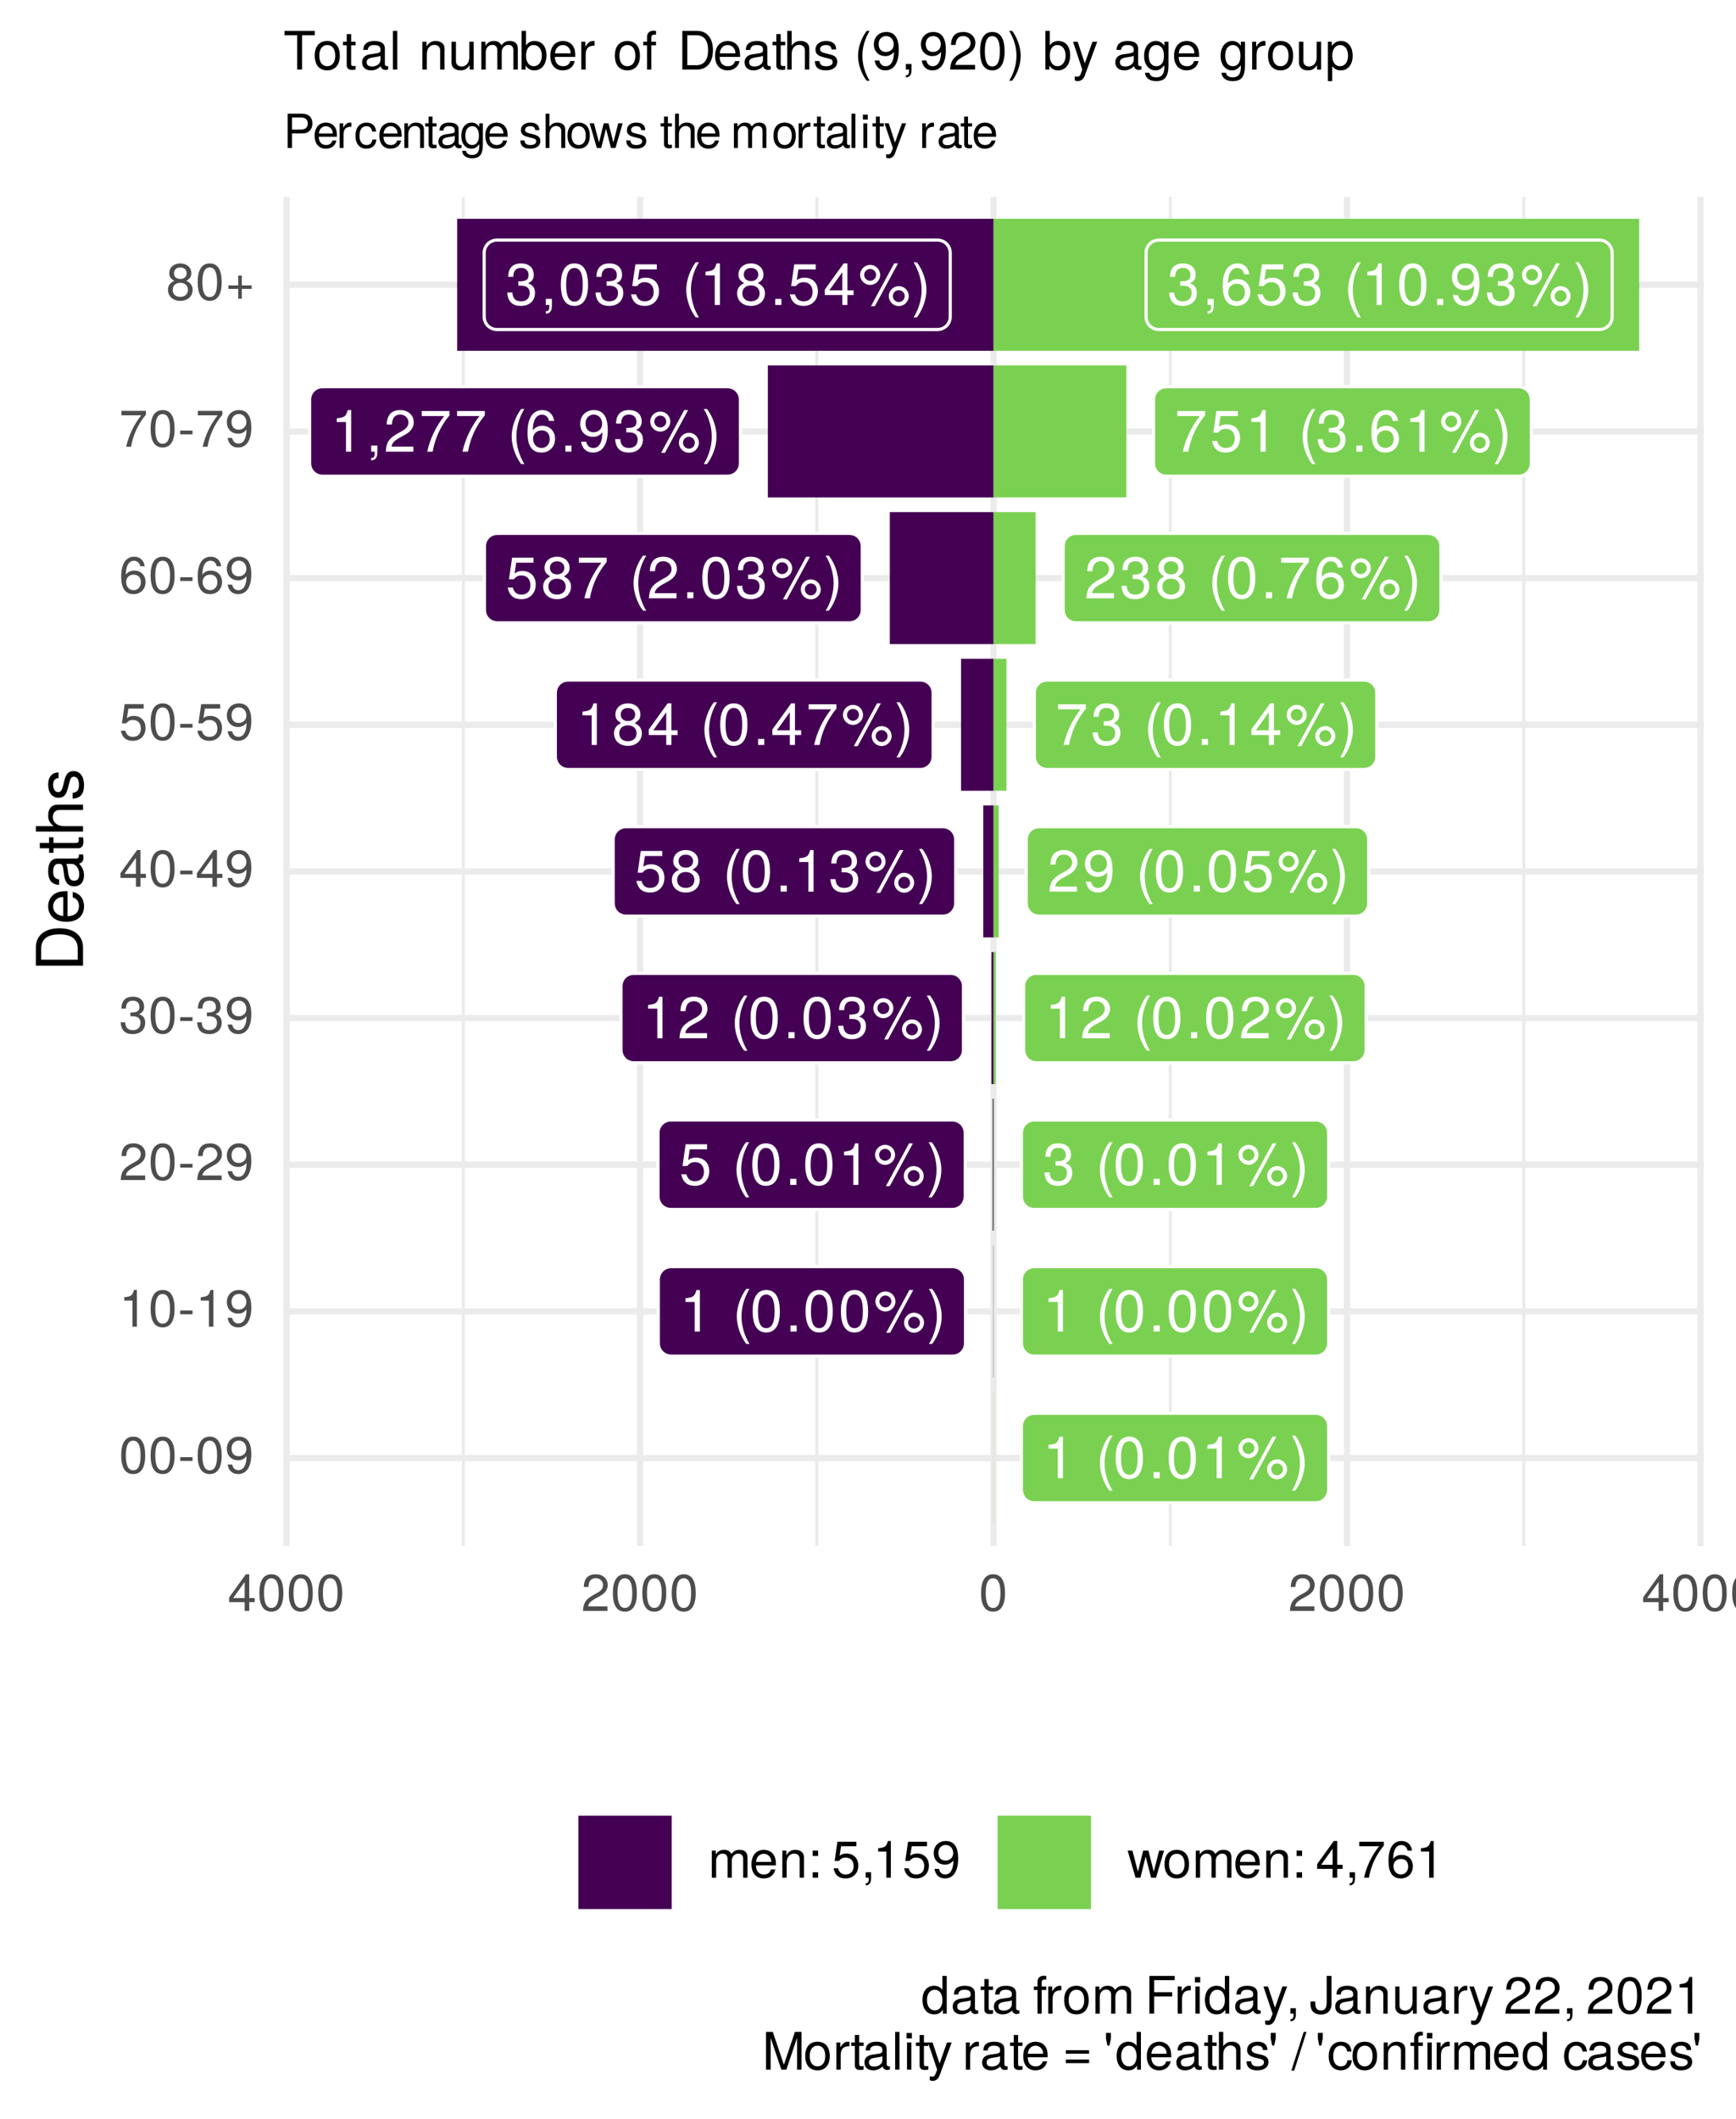 <?xml version="1.0" encoding="UTF-8"?>
<svg xmlns="http://www.w3.org/2000/svg" xmlns:xlink="http://www.w3.org/1999/xlink" width="295pt" height="360pt" viewBox="0 0 295 360" version="1.1">
<defs>
<g>
<symbol overflow="visible" id="glyph0-0">
<path style="stroke:none;" d=""/>
</symbol>
<symbol overflow="visible" id="glyph0-1">
<path style="stroke:none;" d="M 3.453 0 L 3.453 -7.062 L 2.875 -7.062 C 2.562 -5.969 2.375 -5.828 1.016 -5.656 L 1.016 -5.031 L 2.578 -5.031 L 2.578 0 Z M 3.453 0 "/>
</symbol>
<symbol overflow="visible" id="glyph0-2">
<path style="stroke:none;" d=""/>
</symbol>
<symbol overflow="visible" id="glyph0-3">
<path style="stroke:none;" d="M 2.891 2.109 C 2.016 0.688 1.531 -0.984 1.531 -2.578 C 1.531 -4.156 2.016 -5.844 2.891 -7.25 L 2.344 -7.25 C 1.359 -5.953 0.734 -4.141 0.734 -2.578 C 0.734 -1 1.359 0.812 2.344 2.109 Z M 2.891 2.109 "/>
</symbol>
<symbol overflow="visible" id="glyph0-4">
<path style="stroke:none;" d="M 5.047 -3.391 C 5.047 -5.844 4.266 -7.062 2.734 -7.062 C 1.219 -7.062 0.422 -5.828 0.422 -3.453 C 0.422 -1.078 1.219 0.156 2.734 0.156 C 4.234 0.156 5.047 -1.078 5.047 -3.391 Z M 4.156 -3.469 C 4.156 -1.469 3.688 -0.578 2.719 -0.578 C 1.797 -0.578 1.328 -1.516 1.328 -3.438 C 1.328 -5.375 1.797 -6.281 2.734 -6.281 C 3.688 -6.281 4.156 -5.359 4.156 -3.469 Z M 4.156 -3.469 "/>
</symbol>
<symbol overflow="visible" id="glyph0-5">
<path style="stroke:none;" d="M 1.906 0 L 1.906 -1.031 L 0.859 -1.031 L 0.859 0 Z M 1.906 0 "/>
</symbol>
<symbol overflow="visible" id="glyph0-6">
<path style="stroke:none;" d="M 3.688 -5.094 C 3.688 -6.062 2.938 -6.812 1.984 -6.812 C 1.062 -6.812 0.281 -6.047 0.281 -5.109 C 0.281 -4.188 1.062 -3.406 1.984 -3.406 C 2.922 -3.406 3.688 -4.188 3.688 -5.094 Z M 3 -5.109 C 3 -4.562 2.531 -4.109 1.984 -4.109 C 1.438 -4.109 0.969 -4.562 0.969 -5.109 C 0.969 -5.672 1.438 -6.125 1.984 -6.125 C 2.547 -6.125 3 -5.672 3 -5.109 Z M 6.719 -7.062 L 6.062 -7.062 L 2.125 0.203 L 2.781 0.203 Z M 8.547 -1.5 C 8.547 -2.453 7.797 -3.203 6.844 -3.203 C 5.922 -3.203 5.156 -2.438 5.156 -1.516 C 5.156 -0.578 5.922 0.188 6.859 0.188 C 7.766 0.188 8.547 -0.578 8.547 -1.5 Z M 7.859 -1.5 C 7.859 -0.953 7.406 -0.5 6.859 -0.5 C 6.297 -0.5 5.844 -0.953 5.844 -1.516 C 5.844 -2.062 6.297 -2.516 6.844 -2.516 C 7.422 -2.516 7.859 -2.062 7.859 -1.5 Z M 7.859 -1.5 "/>
</symbol>
<symbol overflow="visible" id="glyph0-7">
<path style="stroke:none;" d="M 2.547 -2.562 C 2.547 -4.141 1.922 -5.953 0.922 -7.25 L 0.375 -7.25 C 1.25 -5.828 1.734 -4.156 1.734 -2.562 C 1.734 -0.984 1.25 0.703 0.375 2.109 L 0.922 2.109 C 1.922 0.812 2.547 -1 2.547 -2.562 Z M 2.547 -2.562 "/>
</symbol>
<symbol overflow="visible" id="glyph0-8">
<path style="stroke:none;" d="M 5.109 -2.344 C 5.109 -3.734 4.188 -4.641 2.828 -4.641 C 2.328 -4.641 1.938 -4.516 1.516 -4.219 L 1.797 -6.047 L 4.734 -6.047 L 4.734 -6.906 L 1.094 -6.906 L 0.562 -3.219 L 1.375 -3.219 C 1.781 -3.703 2.125 -3.875 2.672 -3.875 C 3.609 -3.875 4.203 -3.266 4.203 -2.219 C 4.203 -1.203 3.625 -0.625 2.672 -0.625 C 1.906 -0.625 1.438 -1.016 1.219 -1.812 L 0.344 -1.812 C 0.641 -0.406 1.438 0.156 2.688 0.156 C 4.109 0.156 5.109 -0.844 5.109 -2.344 Z M 5.109 -2.344 "/>
</symbol>
<symbol overflow="visible" id="glyph0-9">
<path style="stroke:none;" d="M 5.031 -2.047 C 5.031 -2.906 4.688 -3.406 3.844 -3.688 C 4.5 -3.953 4.828 -4.406 4.828 -5.109 C 4.828 -6.328 4.016 -7.062 2.672 -7.062 C 1.25 -7.062 0.5 -6.281 0.469 -4.781 L 1.344 -4.781 C 1.359 -5.828 1.797 -6.297 2.688 -6.297 C 3.469 -6.297 3.938 -5.828 3.938 -5.094 C 3.938 -4.328 3.609 -4.016 2.203 -4.016 L 2.203 -3.281 L 2.672 -3.281 C 3.641 -3.281 4.141 -2.828 4.141 -2.047 C 4.141 -1.156 3.594 -0.625 2.672 -0.625 C 1.719 -0.625 1.25 -1.109 1.188 -2.125 L 0.312 -2.125 C 0.422 -0.562 1.203 0.156 2.641 0.156 C 4.094 0.156 5.031 -0.719 5.031 -2.047 Z M 5.031 -2.047 "/>
</symbol>
<symbol overflow="visible" id="glyph0-10">
<path style="stroke:none;" d="M 5.094 -4.984 C 5.094 -6.188 4.156 -7.062 2.828 -7.062 C 1.391 -7.062 0.547 -6.312 0.5 -4.609 L 1.375 -4.609 C 1.438 -5.797 1.938 -6.297 2.797 -6.297 C 3.594 -6.297 4.188 -5.719 4.188 -4.969 C 4.188 -4.406 3.859 -3.938 3.234 -3.578 L 2.312 -3.062 C 0.844 -2.219 0.422 -1.547 0.344 0 L 5.031 0 L 5.031 -0.859 L 1.328 -0.859 C 1.406 -1.438 1.734 -1.812 2.594 -2.312 L 3.594 -2.859 C 4.578 -3.391 5.094 -4.125 5.094 -4.984 Z M 5.094 -4.984 "/>
</symbol>
<symbol overflow="visible" id="glyph0-11">
<path style="stroke:none;" d="M 5.109 -1.984 C 5.109 -2.781 4.703 -3.328 3.891 -3.719 C 4.625 -4.156 4.859 -4.516 4.859 -5.172 C 4.859 -6.281 3.984 -7.062 2.734 -7.062 C 1.5 -7.062 0.609 -6.281 0.609 -5.172 C 0.609 -4.516 0.859 -4.156 1.578 -3.719 C 0.766 -3.328 0.375 -2.781 0.375 -2 C 0.375 -0.703 1.344 0.156 2.734 0.156 C 4.125 0.156 5.109 -0.703 5.109 -1.984 Z M 3.969 -5.156 C 3.969 -4.5 3.469 -4.062 2.734 -4.062 C 2 -4.062 1.516 -4.5 1.516 -5.172 C 1.516 -5.844 2 -6.281 2.734 -6.281 C 3.484 -6.281 3.969 -5.844 3.969 -5.156 Z M 4.203 -1.984 C 4.203 -1.141 3.609 -0.625 2.719 -0.625 C 1.859 -0.625 1.266 -1.156 1.266 -1.984 C 1.266 -2.812 1.859 -3.328 2.734 -3.328 C 3.609 -3.328 4.203 -2.812 4.203 -1.984 Z M 4.203 -1.984 "/>
</symbol>
<symbol overflow="visible" id="glyph0-12">
<path style="stroke:none;" d="M 5.062 -3.688 C 5.062 -5.906 4.297 -7.062 2.688 -7.062 C 1.344 -7.062 0.375 -6.094 0.375 -4.719 C 0.375 -3.406 1.281 -2.516 2.547 -2.516 C 3.219 -2.516 3.703 -2.75 4.156 -3.297 C 4.156 -1.578 3.594 -0.625 2.594 -0.625 C 1.969 -0.625 1.547 -1.016 1.406 -1.688 L 0.531 -1.688 C 0.703 -0.531 1.453 0.156 2.531 0.156 C 4.188 0.156 5.062 -1.25 5.062 -3.688 Z M 4.109 -4.734 C 4.109 -3.875 3.5 -3.297 2.641 -3.297 C 1.797 -3.297 1.281 -3.844 1.281 -4.781 C 1.281 -5.688 1.875 -6.297 2.672 -6.297 C 3.5 -6.297 4.109 -5.656 4.109 -4.734 Z M 4.109 -4.734 "/>
</symbol>
<symbol overflow="visible" id="glyph0-13">
<path style="stroke:none;" d="M 5.172 -1.688 L 5.172 -2.484 L 4.125 -2.484 L 4.125 -7.062 L 3.484 -7.062 L 0.281 -2.625 L 0.281 -1.688 L 3.25 -1.688 L 3.25 0 L 4.125 0 L 4.125 -1.688 Z M 3.25 -2.484 L 1.047 -2.484 L 3.25 -5.562 Z M 3.25 -2.484 "/>
</symbol>
<symbol overflow="visible" id="glyph0-14">
<path style="stroke:none;" d="M 5.172 -6.172 L 5.172 -6.906 L 0.453 -6.906 L 0.453 -6.047 L 4.266 -6.047 C 2.859 -4.266 1.875 -2.203 1.375 0 L 2.312 0 C 2.703 -2.281 3.688 -4.406 5.172 -6.172 Z M 5.172 -6.172 "/>
</symbol>
<symbol overflow="visible" id="glyph0-15">
<path style="stroke:none;" d="M 5.109 -2.188 C 5.109 -3.5 4.203 -4.391 2.953 -4.391 C 2.25 -4.391 1.703 -4.125 1.328 -3.609 C 1.328 -5.328 1.891 -6.281 2.891 -6.281 C 3.516 -6.281 3.938 -5.891 4.078 -5.219 L 4.953 -5.219 C 4.781 -6.375 4.031 -7.062 2.953 -7.062 C 1.312 -7.062 0.422 -5.672 0.422 -3.219 C 0.422 -1.016 1.188 0.156 2.797 0.156 C 4.141 0.156 5.109 -0.812 5.109 -2.188 Z M 4.203 -2.125 C 4.203 -1.234 3.609 -0.625 2.812 -0.625 C 1.984 -0.625 1.375 -1.266 1.375 -2.172 C 1.375 -3.047 1.969 -3.609 2.844 -3.609 C 3.688 -3.609 4.203 -3.062 4.203 -2.125 Z M 4.203 -2.125 "/>
</symbol>
<symbol overflow="visible" id="glyph0-16">
<path style="stroke:none;" d="M 1.906 0.156 L 1.906 -1.031 L 0.859 -1.031 L 0.859 0 L 1.469 0 L 1.469 0.172 C 1.469 0.859 1.328 1.062 0.859 1.078 L 0.859 1.469 C 1.562 1.469 1.906 1.016 1.906 0.156 Z M 1.906 0.156 "/>
</symbol>
<symbol overflow="visible" id="glyph1-0">
<path style="stroke:none;" d=""/>
</symbol>
<symbol overflow="visible" id="glyph1-1">
<path style="stroke:none;" d="M 4.453 -3 C 4.453 -5.156 3.781 -6.234 2.422 -6.234 C 1.078 -6.234 0.375 -5.141 0.375 -3.047 C 0.375 -0.953 1.078 0.125 2.422 0.125 C 3.734 0.125 4.453 -0.953 4.453 -3 Z M 3.672 -3.062 C 3.672 -1.297 3.266 -0.516 2.406 -0.516 C 1.578 -0.516 1.172 -1.344 1.172 -3.047 C 1.172 -4.75 1.578 -5.547 2.422 -5.547 C 3.25 -5.547 3.672 -4.734 3.672 -3.062 Z M 3.672 -3.062 "/>
</symbol>
<symbol overflow="visible" id="glyph1-2">
<path style="stroke:none;" d="M 2.5 -2.109 L 2.5 -2.75 L 0.406 -2.75 L 0.406 -2.109 Z M 2.5 -2.109 "/>
</symbol>
<symbol overflow="visible" id="glyph1-3">
<path style="stroke:none;" d="M 4.484 -3.266 C 4.484 -5.219 3.797 -6.234 2.375 -6.234 C 1.188 -6.234 0.328 -5.391 0.328 -4.172 C 0.328 -3.016 1.125 -2.219 2.25 -2.219 C 2.844 -2.219 3.266 -2.438 3.672 -2.922 C 3.672 -1.406 3.172 -0.547 2.281 -0.547 C 1.734 -0.547 1.359 -0.891 1.234 -1.5 L 0.469 -1.5 C 0.609 -0.469 1.281 0.125 2.234 0.125 C 3.688 0.125 4.484 -1.109 4.484 -3.266 Z M 3.641 -4.188 C 3.641 -3.422 3.094 -2.906 2.344 -2.906 C 1.594 -2.906 1.125 -3.391 1.125 -4.234 C 1.125 -5.016 1.656 -5.562 2.359 -5.562 C 3.094 -5.562 3.641 -5 3.641 -4.188 Z M 3.641 -4.188 "/>
</symbol>
<symbol overflow="visible" id="glyph1-4">
<path style="stroke:none;" d="M 3.047 0 L 3.047 -6.234 L 2.547 -6.234 C 2.266 -5.281 2.094 -5.141 0.891 -5 L 0.891 -4.438 L 2.281 -4.438 L 2.281 0 Z M 3.047 0 "/>
</symbol>
<symbol overflow="visible" id="glyph1-5">
<path style="stroke:none;" d="M 4.5 -4.406 C 4.5 -5.469 3.672 -6.234 2.5 -6.234 C 1.219 -6.234 0.484 -5.594 0.438 -4.078 L 1.219 -4.078 C 1.281 -5.125 1.703 -5.562 2.469 -5.562 C 3.172 -5.562 3.703 -5.062 3.703 -4.391 C 3.703 -3.891 3.406 -3.469 2.859 -3.156 L 2.047 -2.703 C 0.75 -1.969 0.375 -1.375 0.297 0 L 4.453 0 L 4.453 -0.766 L 1.172 -0.766 C 1.25 -1.281 1.531 -1.594 2.297 -2.047 L 3.172 -2.531 C 4.047 -2.984 4.5 -3.641 4.5 -4.406 Z M 4.5 -4.406 "/>
</symbol>
<symbol overflow="visible" id="glyph1-6">
<path style="stroke:none;" d="M 4.453 -1.812 C 4.453 -2.562 4.141 -3.016 3.391 -3.266 C 3.969 -3.5 4.266 -3.891 4.266 -4.516 C 4.266 -5.594 3.547 -6.234 2.359 -6.234 C 1.109 -6.234 0.438 -5.547 0.406 -4.219 L 1.188 -4.219 C 1.203 -5.141 1.578 -5.562 2.375 -5.562 C 3.062 -5.562 3.469 -5.156 3.469 -4.5 C 3.469 -3.828 3.188 -3.547 1.938 -3.547 L 1.938 -2.906 L 2.359 -2.906 C 3.219 -2.906 3.656 -2.5 3.656 -1.797 C 3.656 -1.016 3.172 -0.547 2.359 -0.547 C 1.516 -0.547 1.109 -0.969 1.062 -1.875 L 0.281 -1.875 C 0.375 -0.5 1.062 0.125 2.344 0.125 C 3.625 0.125 4.453 -0.641 4.453 -1.812 Z M 4.453 -1.812 "/>
</symbol>
<symbol overflow="visible" id="glyph1-7">
<path style="stroke:none;" d="M 4.578 -1.5 L 4.578 -2.188 L 3.656 -2.188 L 3.656 -6.234 L 3.078 -6.234 L 0.25 -2.312 L 0.25 -1.5 L 2.875 -1.5 L 2.875 0 L 3.656 0 L 3.656 -1.5 Z M 2.875 -2.188 L 0.922 -2.188 L 2.875 -4.922 Z M 2.875 -2.188 "/>
</symbol>
<symbol overflow="visible" id="glyph1-8">
<path style="stroke:none;" d="M 4.516 -2.062 C 4.516 -3.297 3.688 -4.109 2.5 -4.109 C 2.062 -4.109 1.703 -4 1.344 -3.734 L 1.594 -5.344 L 4.188 -5.344 L 4.188 -6.109 L 0.969 -6.109 L 0.5 -2.844 L 1.219 -2.844 C 1.578 -3.266 1.875 -3.422 2.359 -3.422 C 3.188 -3.422 3.719 -2.891 3.719 -1.969 C 3.719 -1.062 3.203 -0.547 2.359 -0.547 C 1.688 -0.547 1.266 -0.891 1.078 -1.594 L 0.312 -1.594 C 0.562 -0.359 1.266 0.125 2.375 0.125 C 3.641 0.125 4.516 -0.75 4.516 -2.062 Z M 4.516 -2.062 "/>
</symbol>
<symbol overflow="visible" id="glyph1-9">
<path style="stroke:none;" d="M 4.516 -1.938 C 4.516 -3.094 3.719 -3.875 2.609 -3.875 C 1.984 -3.875 1.5 -3.641 1.172 -3.188 C 1.172 -4.703 1.672 -5.547 2.562 -5.547 C 3.109 -5.547 3.484 -5.203 3.609 -4.609 L 4.375 -4.609 C 4.234 -5.625 3.562 -6.234 2.609 -6.234 C 1.156 -6.234 0.375 -5.016 0.375 -2.844 C 0.375 -0.891 1.047 0.125 2.469 0.125 C 3.656 0.125 4.516 -0.719 4.516 -1.938 Z M 3.719 -1.875 C 3.719 -1.094 3.188 -0.547 2.484 -0.547 C 1.766 -0.547 1.219 -1.125 1.219 -1.922 C 1.219 -2.688 1.734 -3.188 2.5 -3.188 C 3.25 -3.188 3.719 -2.703 3.719 -1.875 Z M 3.719 -1.875 "/>
</symbol>
<symbol overflow="visible" id="glyph1-10">
<path style="stroke:none;" d="M 4.578 -5.453 L 4.578 -6.109 L 0.406 -6.109 L 0.406 -5.344 L 3.781 -5.344 C 2.531 -3.781 1.656 -1.953 1.219 0 L 2.047 0 C 2.391 -2.016 3.266 -3.891 4.578 -5.453 Z M 4.578 -5.453 "/>
</symbol>
<symbol overflow="visible" id="glyph1-11">
<path style="stroke:none;" d="M 4.516 -1.766 C 4.516 -2.453 4.156 -2.938 3.438 -3.281 C 4.078 -3.672 4.297 -3.984 4.297 -4.578 C 4.297 -5.547 3.531 -6.234 2.422 -6.234 C 1.312 -6.234 0.547 -5.547 0.547 -4.578 C 0.547 -4 0.75 -3.672 1.391 -3.281 C 0.672 -2.938 0.328 -2.453 0.328 -1.766 C 0.328 -0.625 1.188 0.125 2.422 0.125 C 3.656 0.125 4.516 -0.625 4.516 -1.766 Z M 3.5 -4.562 C 3.5 -3.969 3.062 -3.594 2.422 -3.594 C 1.766 -3.594 1.344 -3.969 1.344 -4.562 C 1.344 -5.156 1.766 -5.547 2.422 -5.547 C 3.078 -5.547 3.5 -5.156 3.5 -4.562 Z M 3.719 -1.75 C 3.719 -1.016 3.188 -0.547 2.406 -0.547 C 1.641 -0.547 1.125 -1.016 1.125 -1.75 C 1.125 -2.484 1.641 -2.938 2.422 -2.938 C 3.188 -2.938 3.719 -2.484 3.719 -1.75 Z M 3.719 -1.75 "/>
</symbol>
<symbol overflow="visible" id="glyph1-12">
<path style="stroke:none;" d="M 4.547 -1.906 L 4.547 -2.5 L 2.875 -2.5 L 2.875 -4.172 L 2.266 -4.172 L 2.266 -2.5 L 0.594 -2.5 L 0.594 -1.906 L 2.266 -1.906 L 2.266 -0.234 L 2.875 -0.234 L 2.875 -1.906 Z M 4.547 -1.906 "/>
</symbol>
<symbol overflow="visible" id="glyph1-13">
<path style="stroke:none;" d="M 6.688 0 L 6.688 -3.453 C 6.688 -4.281 6.234 -4.734 5.359 -4.734 C 4.75 -4.734 4.375 -4.562 3.953 -4.031 C 3.672 -4.531 3.312 -4.734 2.703 -4.734 C 2.094 -4.734 1.688 -4.516 1.297 -3.953 L 1.297 -4.609 L 0.625 -4.609 L 0.625 0 L 1.359 0 L 1.359 -2.891 C 1.359 -3.562 1.844 -4.094 2.438 -4.094 C 2.984 -4.094 3.297 -3.766 3.297 -3.172 L 3.297 0 L 4.016 0 L 4.016 -2.891 C 4.016 -3.562 4.516 -4.094 5.109 -4.094 C 5.641 -4.094 5.953 -3.75 5.953 -3.172 L 5.953 0 Z M 6.688 0 "/>
</symbol>
<symbol overflow="visible" id="glyph1-14">
<path style="stroke:none;" d="M 4.516 -2.094 C 4.516 -2.766 4.453 -3.188 4.328 -3.531 C 4.031 -4.281 3.328 -4.734 2.469 -4.734 C 1.172 -4.734 0.359 -3.797 0.359 -2.281 C 0.359 -0.766 1.156 0.125 2.453 0.125 C 3.5 0.125 4.234 -0.469 4.422 -1.406 L 3.672 -1.406 C 3.469 -0.797 3.062 -0.547 2.469 -0.547 C 1.703 -0.547 1.141 -1.031 1.125 -2.094 Z M 3.734 -2.75 C 3.734 -2.75 3.734 -2.703 3.719 -2.688 L 1.141 -2.688 C 1.203 -3.516 1.719 -4.062 2.453 -4.062 C 3.172 -4.062 3.734 -3.469 3.734 -2.75 Z M 3.734 -2.75 "/>
</symbol>
<symbol overflow="visible" id="glyph1-15">
<path style="stroke:none;" d="M 4.281 0 L 4.281 -3.484 C 4.281 -4.25 3.719 -4.734 2.828 -4.734 C 2.141 -4.734 1.703 -4.484 1.297 -3.828 L 1.297 -4.609 L 0.609 -4.609 L 0.609 0 L 1.344 0 L 1.344 -2.547 C 1.344 -3.484 1.859 -4.094 2.609 -4.094 C 3.188 -4.094 3.547 -3.75 3.547 -3.188 L 3.547 0 Z M 4.281 0 "/>
</symbol>
<symbol overflow="visible" id="glyph1-16">
<path style="stroke:none;" d="M 1.688 0 L 1.688 -0.922 L 0.766 -0.922 L 0.766 0 Z M 1.688 -3.688 L 1.688 -4.609 L 0.766 -4.609 L 0.766 -3.688 Z M 1.688 -3.688 "/>
</symbol>
<symbol overflow="visible" id="glyph1-17">
<path style="stroke:none;" d=""/>
</symbol>
<symbol overflow="visible" id="glyph1-18">
<path style="stroke:none;" d="M 1.688 0.141 L 1.688 -0.922 L 0.766 -0.922 L 0.766 0 L 1.297 0 L 1.297 0.156 C 1.297 0.766 1.172 0.938 0.766 0.953 L 0.766 1.297 C 1.375 1.297 1.688 0.891 1.688 0.141 Z M 1.688 0.141 "/>
</symbol>
<symbol overflow="visible" id="glyph1-19">
<path style="stroke:none;" d="M 6.234 -4.609 L 5.406 -4.609 L 4.484 -1.016 L 3.578 -4.609 L 2.688 -4.609 L 1.797 -1.016 L 0.859 -4.609 L 0.047 -4.609 L 1.391 0 L 2.219 0 L 3.109 -3.609 L 4.031 0 L 4.875 0 Z M 6.234 -4.609 "/>
</symbol>
<symbol overflow="visible" id="glyph1-20">
<path style="stroke:none;" d="M 4.484 -2.266 C 4.484 -3.859 3.719 -4.734 2.391 -4.734 C 1.094 -4.734 0.312 -3.859 0.312 -2.312 C 0.312 -0.75 1.094 0.125 2.406 0.125 C 3.688 0.125 4.484 -0.75 4.484 -2.266 Z M 3.719 -2.281 C 3.719 -1.203 3.203 -0.547 2.406 -0.547 C 1.578 -0.547 1.078 -1.188 1.078 -2.312 C 1.078 -3.406 1.578 -4.062 2.406 -4.062 C 3.234 -4.062 3.719 -3.422 3.719 -2.281 Z M 3.719 -2.281 "/>
</symbol>
<symbol overflow="visible" id="glyph1-21">
<path style="stroke:none;" d="M 4.359 0 L 4.359 -6.406 L 3.625 -6.406 L 3.625 -4.031 C 3.312 -4.5 2.828 -4.734 2.203 -4.734 C 1.016 -4.734 0.234 -3.812 0.234 -2.344 C 0.234 -0.797 1 0.125 2.234 0.125 C 2.875 0.125 3.312 -0.109 3.703 -0.672 L 3.703 0 Z M 3.625 -2.281 C 3.625 -1.219 3.109 -0.547 2.344 -0.547 C 1.531 -0.547 1 -1.234 1 -2.312 C 1 -3.375 1.531 -4.062 2.328 -4.062 C 3.125 -4.062 3.625 -3.359 3.625 -2.281 Z M 3.625 -2.281 "/>
</symbol>
<symbol overflow="visible" id="glyph1-22">
<path style="stroke:none;" d="M 4.703 -0.016 L 4.703 -0.578 C 4.625 -0.547 4.594 -0.547 4.547 -0.547 C 4.297 -0.547 4.156 -0.688 4.156 -0.922 L 4.156 -3.484 C 4.156 -4.297 3.547 -4.734 2.422 -4.734 C 1.297 -4.734 0.609 -4.312 0.578 -3.25 L 1.312 -3.25 C 1.375 -3.812 1.703 -4.062 2.391 -4.062 C 3.047 -4.062 3.422 -3.812 3.422 -3.375 L 3.422 -3.188 C 3.422 -2.875 3.234 -2.75 2.656 -2.672 C 1.625 -2.547 1.453 -2.5 1.172 -2.391 C 0.641 -2.172 0.375 -1.766 0.375 -1.203 C 0.375 -0.359 0.953 0.125 1.875 0.125 C 2.469 0.125 3.047 -0.109 3.453 -0.547 C 3.531 -0.188 3.844 0.062 4.203 0.062 C 4.359 0.062 4.469 0.047 4.703 -0.016 Z M 3.422 -1.594 C 3.422 -0.938 2.75 -0.516 2.047 -0.516 C 1.469 -0.516 1.141 -0.719 1.141 -1.219 C 1.141 -1.703 1.453 -1.906 2.25 -2.016 C 3.016 -2.125 3.172 -2.156 3.422 -2.281 Z M 3.422 -1.594 "/>
</symbol>
<symbol overflow="visible" id="glyph1-23">
<path style="stroke:none;" d="M 2.234 0 L 2.234 -0.609 C 2.141 -0.594 2.016 -0.578 1.875 -0.578 C 1.562 -0.578 1.484 -0.672 1.484 -1 L 1.484 -4.016 L 2.234 -4.016 L 2.234 -4.609 L 1.484 -4.609 L 1.484 -5.875 L 0.75 -5.875 L 0.75 -4.609 L 0.125 -4.609 L 0.125 -4.016 L 0.75 -4.016 L 0.75 -0.672 C 0.75 -0.203 1.062 0.062 1.641 0.062 C 1.812 0.062 1.984 0.047 2.234 0 Z M 2.234 0 "/>
</symbol>
<symbol overflow="visible" id="glyph1-24">
<path style="stroke:none;" d="M 2.266 -4.016 L 2.266 -4.609 L 1.5 -4.609 L 1.5 -5.328 C 1.5 -5.641 1.688 -5.797 2.016 -5.797 C 2.078 -5.797 2.109 -5.797 2.266 -5.781 L 2.266 -6.391 C 2.109 -6.438 2 -6.438 1.859 -6.438 C 1.172 -6.438 0.781 -6.047 0.781 -5.391 L 0.781 -4.609 L 0.156 -4.609 L 0.156 -4.016 L 0.781 -4.016 L 0.781 0 L 1.5 0 L 1.5 -4.016 Z M 2.266 -4.016 "/>
</symbol>
<symbol overflow="visible" id="glyph1-25">
<path style="stroke:none;" d="M 2.828 -3.969 L 2.828 -4.719 C 2.703 -4.734 2.641 -4.734 2.547 -4.734 C 2.062 -4.734 1.703 -4.453 1.281 -3.781 L 1.281 -4.609 L 0.609 -4.609 L 0.609 0 L 1.344 0 L 1.344 -2.391 C 1.344 -3.438 1.688 -3.953 2.828 -3.969 Z M 2.828 -3.969 "/>
</symbol>
<symbol overflow="visible" id="glyph1-26">
<path style="stroke:none;" d="M 5.094 -5.688 L 5.094 -6.406 L 0.797 -6.406 L 0.797 0 L 1.609 0 L 1.609 -2.922 L 4.672 -2.922 L 4.672 -3.641 L 1.609 -3.641 L 1.609 -5.688 Z M 5.094 -5.688 "/>
</symbol>
<symbol overflow="visible" id="glyph1-27">
<path style="stroke:none;" d="M 1.344 0 L 1.344 -4.609 L 0.609 -4.609 L 0.609 0 Z M 1.438 -5.297 L 1.438 -6.219 L 0.531 -6.219 L 0.531 -5.297 Z M 1.438 -5.297 "/>
</symbol>
<symbol overflow="visible" id="glyph1-28">
<path style="stroke:none;" d="M 4.203 -4.609 L 3.406 -4.609 L 2.141 -1.016 L 0.953 -4.609 L 0.172 -4.609 L 1.734 0.016 L 1.453 0.75 C 1.328 1.078 1.172 1.203 0.859 1.203 C 0.75 1.203 0.641 1.172 0.469 1.141 L 0.469 1.797 C 0.625 1.875 0.781 1.922 0.969 1.922 C 1.484 1.922 1.906 1.625 2.156 0.969 Z M 4.203 -4.609 "/>
</symbol>
<symbol overflow="visible" id="glyph1-29">
<path style="stroke:none;" d="M 3.75 -1.641 L 3.75 -6.406 L 2.922 -6.406 L 2.922 -1.938 C 2.922 -0.891 2.562 -0.531 1.938 -0.531 C 1.328 -0.531 0.984 -0.938 0.984 -1.688 L 0.984 -2.062 L 0.172 -2.062 L 0.172 -1.547 C 0.172 -0.5 0.812 0.156 1.938 0.156 C 3.047 0.156 3.75 -0.531 3.75 -1.641 Z M 3.75 -1.641 "/>
</symbol>
<symbol overflow="visible" id="glyph1-30">
<path style="stroke:none;" d="M 4.234 0 L 4.234 -4.609 L 3.516 -4.609 L 3.516 -2.062 C 3.516 -1.125 3.016 -0.516 2.25 -0.516 C 1.672 -0.516 1.297 -0.859 1.297 -1.422 L 1.297 -4.609 L 0.578 -4.609 L 0.578 -1.125 C 0.578 -0.359 1.141 0.125 2.047 0.125 C 2.719 0.125 3.156 -0.109 3.578 -0.719 L 3.578 0 Z M 4.234 0 "/>
</symbol>
<symbol overflow="visible" id="glyph1-31">
<path style="stroke:none;" d="M 6.688 0 L 6.688 -6.406 L 5.562 -6.406 L 3.688 -0.828 L 1.797 -6.406 L 0.656 -6.406 L 0.656 0 L 1.438 0 L 1.438 -5.375 L 3.25 0 L 4.109 0 L 5.922 -5.375 L 5.922 0 Z M 6.688 0 "/>
</symbol>
<symbol overflow="visible" id="glyph1-32">
<path style="stroke:none;" d="M 1.328 0 L 1.328 -6.406 L 0.594 -6.406 L 0.594 0 Z M 1.328 0 "/>
</symbol>
<symbol overflow="visible" id="glyph1-33">
<path style="stroke:none;" d="M 4.547 -2.703 L 4.547 -3.297 L 0.594 -3.297 L 0.594 -2.703 Z M 4.547 -1.094 L 4.547 -1.703 L 0.594 -1.703 L 0.594 -1.094 Z M 4.547 -1.094 "/>
</symbol>
<symbol overflow="visible" id="glyph1-34">
<path style="stroke:none;" d="M 1.25 -5.266 L 1.25 -6.234 L 0.422 -6.234 L 0.422 -5.266 L 0.656 -4.078 L 1.016 -4.078 Z M 1.25 -5.266 "/>
</symbol>
<symbol overflow="visible" id="glyph1-35">
<path style="stroke:none;" d="M 4.281 0 L 4.281 -3.484 C 4.281 -4.25 3.719 -4.734 2.828 -4.734 C 2.172 -4.734 1.781 -4.547 1.344 -3.969 L 1.344 -6.406 L 0.609 -6.406 L 0.609 0 L 1.344 0 L 1.344 -2.547 C 1.344 -3.484 1.844 -4.094 2.594 -4.094 C 3.109 -4.094 3.547 -3.797 3.547 -3.188 L 3.547 0 Z M 4.281 0 "/>
</symbol>
<symbol overflow="visible" id="glyph1-36">
<path style="stroke:none;" d="M 4.031 -1.297 C 4.031 -1.984 3.656 -2.328 2.734 -2.547 L 2.031 -2.703 C 1.438 -2.844 1.172 -3.047 1.172 -3.375 C 1.172 -3.797 1.562 -4.062 2.156 -4.062 C 2.75 -4.062 3.062 -3.812 3.078 -3.328 L 3.859 -3.328 C 3.844 -4.234 3.25 -4.734 2.188 -4.734 C 1.109 -4.734 0.406 -4.188 0.406 -3.328 C 0.406 -2.609 0.781 -2.266 1.875 -2 L 2.562 -1.844 C 3.062 -1.719 3.266 -1.562 3.266 -1.234 C 3.266 -0.797 2.844 -0.547 2.203 -0.547 C 1.547 -0.547 1.172 -0.703 1.078 -1.406 L 0.297 -1.406 C 0.328 -0.344 0.938 0.125 2.141 0.125 C 3.297 0.125 4.031 -0.406 4.031 -1.297 Z M 4.031 -1.297 "/>
</symbol>
<symbol overflow="visible" id="glyph1-37">
<path style="stroke:none;" d="M 2.5 -6.406 L 2.016 -6.406 L -0.078 0.172 L 0.406 0.172 Z M 2.5 -6.406 "/>
</symbol>
<symbol overflow="visible" id="glyph1-38">
<path style="stroke:none;" d="M 4.203 -1.578 L 3.453 -1.578 C 3.328 -0.844 2.953 -0.547 2.328 -0.547 C 1.516 -0.547 1.031 -1.172 1.031 -2.266 C 1.031 -3.406 1.516 -4.062 2.312 -4.062 C 2.922 -4.062 3.312 -3.703 3.406 -3.062 L 4.141 -3.062 C 4.062 -4.188 3.359 -4.734 2.328 -4.734 C 1.078 -4.734 0.266 -3.797 0.266 -2.266 C 0.266 -0.781 1.062 0.125 2.312 0.125 C 3.406 0.125 4.109 -0.531 4.203 -1.578 Z M 4.203 -1.578 "/>
</symbol>
<symbol overflow="visible" id="glyph1-39">
<path style="stroke:none;" d="M 2.266 -4.016 L 2.266 -4.609 L 1.5 -4.609 L 1.5 -5.328 C 1.5 -5.641 1.688 -5.797 2.016 -5.797 C 2.078 -5.797 2.109 -5.797 2.266 -5.781 L 2.266 -6.391 C 2.109 -6.438 2 -6.438 1.859 -6.438 C 1.172 -6.438 0.781 -6.047 0.781 -5.391 L 0.781 -4.609 L 0.156 -4.609 L 0.156 -4.016 L 0.781 -4.016 L 0.781 0 L 1.5 0 L 1.5 -4.016 Z M 3.781 0 L 3.781 -4.609 L 3.047 -4.609 L 3.047 0 Z M 3.875 -5.297 L 3.875 -6.219 L 2.953 -6.219 L 2.953 -5.297 Z M 3.875 -5.297 "/>
</symbol>
<symbol overflow="visible" id="glyph2-0">
<path style="stroke:none;" d=""/>
</symbol>
<symbol overflow="visible" id="glyph2-1">
<path style="stroke:none;" d="M -4.016 -7.344 C -6.5 -7.344 -8.016 -6.109 -8.016 -4.062 L -8.016 -0.984 L 0 -0.984 L 0 -4.062 C 0 -6.094 -1.516 -7.344 -4.016 -7.344 Z M -4 -6.312 C -1.984 -6.312 -0.906 -5.484 -0.906 -3.891 L -0.906 -2 L -7.109 -2 L -7.109 -3.891 C -7.109 -5.484 -6.047 -6.312 -4 -6.312 Z M -4 -6.312 "/>
</symbol>
<symbol overflow="visible" id="glyph2-2">
<path style="stroke:none;" d="M -2.625 -5.641 C -3.453 -5.641 -3.984 -5.578 -4.406 -5.406 C -5.359 -5.031 -5.922 -4.156 -5.922 -3.078 C -5.922 -1.469 -4.734 -0.438 -2.844 -0.438 C -0.953 -0.438 0.172 -1.438 0.172 -3.062 C 0.172 -4.375 -0.578 -5.297 -1.75 -5.516 L -1.75 -4.594 C -0.984 -4.344 -0.688 -3.828 -0.688 -3.094 C -0.688 -2.141 -1.297 -1.422 -2.625 -1.391 Z M -3.438 -4.656 C -3.438 -4.656 -3.391 -4.656 -3.359 -4.656 L -3.359 -1.422 C -4.391 -1.5 -5.078 -2.141 -5.078 -3.062 C -5.078 -3.969 -4.328 -4.656 -3.438 -4.656 Z M -3.438 -4.656 "/>
</symbol>
<symbol overflow="visible" id="glyph2-3">
<path style="stroke:none;" d="M -0.016 -5.891 L -0.719 -5.891 C -0.688 -5.781 -0.688 -5.734 -0.688 -5.688 C -0.688 -5.375 -0.859 -5.188 -1.141 -5.188 L -4.359 -5.188 C -5.375 -5.188 -5.922 -4.438 -5.922 -3.031 C -5.922 -1.625 -5.391 -0.766 -4.062 -0.719 L -4.062 -1.641 C -4.766 -1.719 -5.078 -2.141 -5.078 -2.984 C -5.078 -3.812 -4.781 -4.281 -4.219 -4.281 L -3.984 -4.281 C -3.594 -4.281 -3.438 -4.047 -3.344 -3.328 C -3.172 -2.031 -3.141 -1.828 -2.984 -1.469 C -2.719 -0.797 -2.203 -0.469 -1.5 -0.469 C -0.453 -0.469 0.172 -1.188 0.172 -2.359 C 0.172 -3.094 -0.141 -3.812 -0.688 -4.312 C -0.234 -4.406 0.078 -4.812 0.078 -5.266 C 0.078 -5.438 0.062 -5.594 -0.016 -5.891 Z M -1.984 -4.281 C -1.172 -4.281 -0.641 -3.438 -0.641 -2.547 C -0.641 -1.844 -0.891 -1.422 -1.516 -1.422 C -2.125 -1.422 -2.391 -1.828 -2.531 -2.812 C -2.656 -3.766 -2.703 -3.969 -2.844 -4.281 Z M -1.984 -4.281 "/>
</symbol>
<symbol overflow="visible" id="glyph2-4">
<path style="stroke:none;" d="M 0 -2.797 L -0.766 -2.797 C -0.734 -2.672 -0.719 -2.531 -0.719 -2.359 C -0.719 -1.953 -0.844 -1.844 -1.25 -1.844 L -5.016 -1.844 L -5.016 -2.797 L -5.766 -2.797 L -5.766 -1.844 L -7.344 -1.844 L -7.344 -0.938 L -5.766 -0.938 L -5.766 -0.156 L -5.016 -0.156 L -5.016 -0.938 L -0.844 -0.938 C -0.25 -0.938 0.078 -1.328 0.078 -2.047 C 0.078 -2.266 0.062 -2.484 0 -2.797 Z M 0 -2.797 "/>
</symbol>
<symbol overflow="visible" id="glyph2-5">
<path style="stroke:none;" d="M 0 -5.344 L -4.359 -5.344 C -5.328 -5.344 -5.922 -4.656 -5.922 -3.531 C -5.922 -2.719 -5.672 -2.219 -4.969 -1.688 L -8.016 -1.688 L -8.016 -0.766 L 0 -0.766 L 0 -1.688 L -3.172 -1.688 C -4.359 -1.688 -5.125 -2.297 -5.125 -3.25 C -5.125 -3.891 -4.75 -4.438 -4 -4.438 L 0 -4.438 Z M 0 -5.344 "/>
</symbol>
<symbol overflow="visible" id="glyph2-6">
<path style="stroke:none;" d="M -1.609 -5.047 C -2.469 -5.047 -2.906 -4.562 -3.172 -3.422 L -3.391 -2.547 C -3.562 -1.797 -3.812 -1.469 -4.219 -1.469 C -4.734 -1.469 -5.078 -1.953 -5.078 -2.688 C -5.078 -3.438 -4.766 -3.828 -4.156 -3.844 L -4.156 -4.812 C -5.297 -4.812 -5.922 -4.062 -5.922 -2.734 C -5.922 -1.391 -5.234 -0.516 -4.172 -0.516 C -3.266 -0.516 -2.844 -0.984 -2.516 -2.344 L -2.297 -3.203 C -2.141 -3.844 -1.953 -4.094 -1.547 -4.094 C -1 -4.094 -0.688 -3.547 -0.688 -2.75 C -0.688 -1.922 -0.875 -1.469 -1.766 -1.344 L -1.766 -0.375 C -0.422 -0.422 0.172 -1.172 0.172 -2.672 C 0.172 -4.125 -0.5 -5.047 -1.609 -5.047 Z M -1.609 -5.047 "/>
</symbol>
<symbol overflow="visible" id="glyph3-0">
<path style="stroke:none;" d=""/>
</symbol>
<symbol overflow="visible" id="glyph3-1">
<path style="stroke:none;" d="M 4.938 -4.125 C 4.938 -5.219 4.281 -5.828 3.141 -5.828 L 0.734 -5.828 L 0.734 0 L 1.469 0 L 1.469 -2.469 L 3.297 -2.469 C 4.266 -2.469 4.938 -3.156 4.938 -4.125 Z M 4.156 -4.156 C 4.156 -3.516 3.734 -3.125 3.031 -3.125 L 1.469 -3.125 L 1.469 -5.172 L 3.031 -5.172 C 3.734 -5.172 4.156 -4.797 4.156 -4.156 Z M 4.156 -4.156 "/>
</symbol>
<symbol overflow="visible" id="glyph3-2">
<path style="stroke:none;" d="M 4.109 -1.906 C 4.109 -2.516 4.062 -2.891 3.938 -3.203 C 3.656 -3.891 3.031 -4.312 2.234 -4.312 C 1.078 -4.312 0.312 -3.453 0.312 -2.078 C 0.312 -0.703 1.047 0.125 2.219 0.125 C 3.188 0.125 3.844 -0.422 4.016 -1.266 L 3.344 -1.266 C 3.156 -0.719 2.781 -0.5 2.25 -0.5 C 1.547 -0.5 1.031 -0.938 1.016 -1.906 Z M 3.391 -2.5 C 3.391 -2.5 3.391 -2.469 3.391 -2.453 L 1.031 -2.453 C 1.094 -3.188 1.562 -3.703 2.234 -3.703 C 2.891 -3.703 3.391 -3.156 3.391 -2.5 Z M 3.391 -2.5 "/>
</symbol>
<symbol overflow="visible" id="glyph3-3">
<path style="stroke:none;" d="M 2.562 -3.609 L 2.562 -4.281 C 2.453 -4.297 2.406 -4.312 2.312 -4.312 C 1.875 -4.312 1.547 -4.062 1.172 -3.438 L 1.172 -4.188 L 0.562 -4.188 L 0.562 0 L 1.219 0 L 1.219 -2.172 C 1.219 -3.125 1.531 -3.594 2.562 -3.609 Z M 2.562 -3.609 "/>
</symbol>
<symbol overflow="visible" id="glyph3-4">
<path style="stroke:none;" d="M 3.812 -1.438 L 3.141 -1.438 C 3.031 -0.766 2.688 -0.5 2.125 -0.5 C 1.391 -0.5 0.938 -1.062 0.938 -2.062 C 0.938 -3.109 1.375 -3.703 2.109 -3.703 C 2.656 -3.703 3.016 -3.375 3.094 -2.781 L 3.766 -2.781 C 3.688 -3.812 3.047 -4.312 2.109 -4.312 C 0.984 -4.312 0.25 -3.453 0.25 -2.062 C 0.25 -0.703 0.969 0.125 2.109 0.125 C 3.109 0.125 3.734 -0.484 3.812 -1.438 Z M 3.812 -1.438 "/>
</symbol>
<symbol overflow="visible" id="glyph3-5">
<path style="stroke:none;" d="M 3.891 0 L 3.891 -3.172 C 3.891 -3.859 3.375 -4.312 2.562 -4.312 C 1.938 -4.312 1.547 -4.078 1.172 -3.484 L 1.172 -4.188 L 0.562 -4.188 L 0.562 0 L 1.219 0 L 1.219 -2.312 C 1.219 -3.172 1.688 -3.734 2.375 -3.734 C 2.891 -3.734 3.234 -3.406 3.234 -2.906 L 3.234 0 Z M 3.891 0 "/>
</symbol>
<symbol overflow="visible" id="glyph3-6">
<path style="stroke:none;" d="M 2.031 0 L 2.031 -0.562 C 1.938 -0.531 1.844 -0.531 1.719 -0.531 C 1.422 -0.531 1.344 -0.609 1.344 -0.906 L 1.344 -3.641 L 2.031 -3.641 L 2.031 -4.188 L 1.344 -4.188 L 1.344 -5.344 L 0.688 -5.344 L 0.688 -4.188 L 0.109 -4.188 L 0.109 -3.641 L 0.688 -3.641 L 0.688 -0.609 C 0.688 -0.188 0.969 0.062 1.484 0.062 C 1.641 0.062 1.812 0.047 2.031 0 Z M 2.031 0 "/>
</symbol>
<symbol overflow="visible" id="glyph3-7">
<path style="stroke:none;" d="M 4.281 -0.016 L 4.281 -0.516 C 4.203 -0.5 4.172 -0.5 4.141 -0.5 C 3.906 -0.5 3.781 -0.625 3.781 -0.828 L 3.781 -3.172 C 3.781 -3.906 3.234 -4.312 2.203 -4.312 C 1.188 -4.312 0.562 -3.922 0.516 -2.953 L 1.188 -2.953 C 1.25 -3.469 1.547 -3.703 2.172 -3.703 C 2.781 -3.703 3.109 -3.469 3.109 -3.078 L 3.109 -2.891 C 3.109 -2.609 2.938 -2.5 2.422 -2.438 C 1.469 -2.312 1.328 -2.281 1.078 -2.172 C 0.578 -1.969 0.344 -1.594 0.344 -1.094 C 0.344 -0.328 0.859 0.125 1.719 0.125 C 2.25 0.125 2.766 -0.109 3.141 -0.5 C 3.203 -0.172 3.5 0.062 3.828 0.062 C 3.953 0.062 4.062 0.047 4.281 -0.016 Z M 3.109 -1.453 C 3.109 -0.844 2.5 -0.469 1.859 -0.469 C 1.344 -0.469 1.031 -0.641 1.031 -1.109 C 1.031 -1.547 1.328 -1.734 2.047 -1.844 C 2.75 -1.938 2.891 -1.969 3.109 -2.078 Z M 3.109 -1.453 "/>
</symbol>
<symbol overflow="visible" id="glyph3-8">
<path style="stroke:none;" d="M 3.906 -0.688 L 3.906 -4.188 L 3.297 -4.188 L 3.297 -3.578 C 2.953 -4.078 2.547 -4.312 2.016 -4.312 C 0.953 -4.312 0.234 -3.422 0.234 -2.062 C 0.234 -0.734 0.969 0.125 1.953 0.125 C 2.484 0.125 2.859 -0.109 3.297 -0.625 L 3.297 -0.359 C 3.297 0.766 2.844 1.188 2.062 1.188 C 1.531 1.188 1.125 0.984 1.047 0.484 L 0.375 0.484 C 0.438 1.266 1.062 1.75 2.047 1.75 C 3.359 1.75 3.906 1.156 3.906 -0.688 Z M 3.234 -2.078 C 3.234 -1.078 2.797 -0.5 2.094 -0.5 C 1.375 -0.5 0.922 -1.078 0.922 -2.094 C 0.922 -3.109 1.375 -3.703 2.094 -3.703 C 2.812 -3.703 3.234 -3.094 3.234 -2.078 Z M 3.234 -2.078 "/>
</symbol>
<symbol overflow="visible" id="glyph3-9">
<path style="stroke:none;" d=""/>
</symbol>
<symbol overflow="visible" id="glyph3-10">
<path style="stroke:none;" d="M 3.672 -1.172 C 3.672 -1.797 3.312 -2.109 2.484 -2.312 L 1.844 -2.469 C 1.297 -2.594 1.078 -2.766 1.078 -3.062 C 1.078 -3.453 1.422 -3.703 1.953 -3.703 C 2.5 -3.703 2.781 -3.469 2.797 -3.031 L 3.5 -3.031 C 3.5 -3.844 2.953 -4.312 1.984 -4.312 C 1.016 -4.312 0.375 -3.812 0.375 -3.031 C 0.375 -2.375 0.719 -2.062 1.703 -1.828 L 2.328 -1.672 C 2.797 -1.562 2.969 -1.422 2.969 -1.125 C 2.969 -0.734 2.578 -0.5 2 -0.5 C 1.406 -0.5 1.062 -0.641 0.969 -1.281 L 0.266 -1.281 C 0.297 -0.312 0.844 0.125 1.938 0.125 C 3 0.125 3.672 -0.375 3.672 -1.172 Z M 3.672 -1.172 "/>
</symbol>
<symbol overflow="visible" id="glyph3-11">
<path style="stroke:none;" d="M 3.891 0 L 3.891 -3.172 C 3.891 -3.875 3.391 -4.312 2.562 -4.312 C 1.969 -4.312 1.609 -4.125 1.219 -3.609 L 1.219 -5.828 L 0.562 -5.828 L 0.562 0 L 1.219 0 L 1.219 -2.312 C 1.219 -3.172 1.672 -3.734 2.359 -3.734 C 2.828 -3.734 3.219 -3.453 3.219 -2.906 L 3.219 0 Z M 3.891 0 "/>
</symbol>
<symbol overflow="visible" id="glyph3-12">
<path style="stroke:none;" d="M 4.078 -2.062 C 4.078 -3.516 3.391 -4.312 2.172 -4.312 C 1 -4.312 0.281 -3.5 0.281 -2.094 C 0.281 -0.688 0.984 0.125 2.188 0.125 C 3.359 0.125 4.078 -0.688 4.078 -2.062 Z M 3.391 -2.078 C 3.391 -1.094 2.922 -0.5 2.188 -0.5 C 1.438 -0.5 0.984 -1.078 0.984 -2.094 C 0.984 -3.109 1.438 -3.703 2.188 -3.703 C 2.938 -3.703 3.391 -3.109 3.391 -2.078 Z M 3.391 -2.078 "/>
</symbol>
<symbol overflow="visible" id="glyph3-13">
<path style="stroke:none;" d="M 5.656 -4.188 L 4.906 -4.188 L 4.078 -0.922 L 3.25 -4.188 L 2.438 -4.188 L 1.641 -0.922 L 0.781 -4.188 L 0.047 -4.188 L 1.266 0 L 2.016 0 L 2.828 -3.281 L 3.672 0 L 4.438 0 Z M 5.656 -4.188 "/>
</symbol>
<symbol overflow="visible" id="glyph3-14">
<path style="stroke:none;" d="M 6.078 0 L 6.078 -3.141 C 6.078 -3.891 5.656 -4.312 4.875 -4.312 C 4.312 -4.312 3.984 -4.141 3.594 -3.672 C 3.344 -4.125 3.016 -4.312 2.469 -4.312 C 1.906 -4.312 1.531 -4.109 1.172 -3.594 L 1.172 -4.188 L 0.562 -4.188 L 0.562 0 L 1.234 0 L 1.234 -2.625 C 1.234 -3.234 1.672 -3.734 2.219 -3.734 C 2.719 -3.734 2.984 -3.422 2.984 -2.891 L 2.984 0 L 3.656 0 L 3.656 -2.625 C 3.656 -3.234 4.109 -3.734 4.641 -3.734 C 5.141 -3.734 5.422 -3.422 5.422 -2.891 L 5.422 0 Z M 6.078 0 "/>
</symbol>
<symbol overflow="visible" id="glyph3-15">
<path style="stroke:none;" d="M 1.203 0 L 1.203 -5.828 L 0.547 -5.828 L 0.547 0 Z M 1.203 0 "/>
</symbol>
<symbol overflow="visible" id="glyph3-16">
<path style="stroke:none;" d="M 1.219 0 L 1.219 -4.188 L 0.562 -4.188 L 0.562 0 Z M 1.312 -4.828 L 1.312 -5.656 L 0.484 -5.656 L 0.484 -4.828 Z M 1.312 -4.828 "/>
</symbol>
<symbol overflow="visible" id="glyph3-17">
<path style="stroke:none;" d="M 3.828 -4.188 L 3.109 -4.188 L 1.938 -0.922 L 0.875 -4.188 L 0.156 -4.188 L 1.578 0.016 L 1.312 0.688 C 1.203 0.969 1.078 1.094 0.781 1.094 C 0.688 1.094 0.578 1.078 0.438 1.047 L 0.438 1.641 C 0.562 1.719 0.703 1.75 0.875 1.75 C 1.359 1.75 1.734 1.484 1.953 0.875 Z M 3.828 -4.188 "/>
</symbol>
<symbol overflow="visible" id="glyph4-0">
<path style="stroke:none;" d=""/>
</symbol>
<symbol overflow="visible" id="glyph4-1">
<path style="stroke:none;" d="M 5.344 -5.828 L 5.344 -6.562 L 0.188 -6.562 L 0.188 -5.828 L 2.344 -5.828 L 2.344 0 L 3.188 0 L 3.188 -5.828 Z M 5.344 -5.828 "/>
</symbol>
<symbol overflow="visible" id="glyph4-2">
<path style="stroke:none;" d="M 4.594 -2.328 C 4.594 -3.953 3.812 -4.844 2.453 -4.844 C 1.125 -4.844 0.328 -3.938 0.328 -2.359 C 0.328 -0.781 1.109 0.141 2.453 0.141 C 3.781 0.141 4.594 -0.781 4.594 -2.328 Z M 3.812 -2.328 C 3.812 -1.219 3.281 -0.562 2.453 -0.562 C 1.625 -0.562 1.109 -1.219 1.109 -2.359 C 1.109 -3.484 1.625 -4.156 2.453 -4.156 C 3.297 -4.156 3.812 -3.5 3.812 -2.328 Z M 3.812 -2.328 "/>
</symbol>
<symbol overflow="visible" id="glyph4-3">
<path style="stroke:none;" d="M 2.281 0 L 2.281 -0.625 C 2.188 -0.609 2.062 -0.594 1.922 -0.594 C 1.609 -0.594 1.516 -0.688 1.516 -1.016 L 1.516 -4.109 L 2.281 -4.109 L 2.281 -4.719 L 1.516 -4.719 L 1.516 -6.016 L 0.766 -6.016 L 0.766 -4.719 L 0.125 -4.719 L 0.125 -4.109 L 0.766 -4.109 L 0.766 -0.688 C 0.766 -0.203 1.094 0.062 1.672 0.062 C 1.859 0.062 2.031 0.047 2.281 0 Z M 2.281 0 "/>
</symbol>
<symbol overflow="visible" id="glyph4-4">
<path style="stroke:none;" d="M 4.812 -0.016 L 4.812 -0.578 C 4.734 -0.562 4.703 -0.562 4.656 -0.562 C 4.391 -0.562 4.25 -0.703 4.25 -0.938 L 4.25 -3.562 C 4.25 -4.406 3.641 -4.844 2.469 -4.844 C 1.328 -4.844 0.625 -4.406 0.578 -3.328 L 1.344 -3.328 C 1.406 -3.891 1.75 -4.156 2.453 -4.156 C 3.125 -4.156 3.5 -3.906 3.5 -3.453 L 3.5 -3.266 C 3.5 -2.938 3.312 -2.812 2.719 -2.734 C 1.656 -2.594 1.5 -2.562 1.203 -2.453 C 0.656 -2.219 0.375 -1.797 0.375 -1.219 C 0.375 -0.375 0.969 0.141 1.922 0.141 C 2.531 0.141 3.109 -0.109 3.531 -0.562 C 3.609 -0.203 3.938 0.062 4.297 0.062 C 4.453 0.062 4.578 0.047 4.812 -0.016 Z M 3.5 -1.625 C 3.5 -0.953 2.812 -0.516 2.094 -0.516 C 1.5 -0.516 1.156 -0.734 1.156 -1.234 C 1.156 -1.734 1.5 -1.953 2.297 -2.062 C 3.094 -2.172 3.25 -2.219 3.5 -2.328 Z M 3.5 -1.625 "/>
</symbol>
<symbol overflow="visible" id="glyph4-5">
<path style="stroke:none;" d="M 1.359 0 L 1.359 -6.562 L 0.609 -6.562 L 0.609 0 Z M 1.359 0 "/>
</symbol>
<symbol overflow="visible" id="glyph4-6">
<path style="stroke:none;" d=""/>
</symbol>
<symbol overflow="visible" id="glyph4-7">
<path style="stroke:none;" d="M 4.391 0 L 4.391 -3.562 C 4.391 -4.344 3.797 -4.844 2.891 -4.844 C 2.188 -4.844 1.734 -4.578 1.328 -3.922 L 1.328 -4.719 L 0.625 -4.719 L 0.625 0 L 1.375 0 L 1.375 -2.594 C 1.375 -3.562 1.906 -4.188 2.656 -4.188 C 3.266 -4.188 3.641 -3.828 3.641 -3.266 L 3.641 0 Z M 4.391 0 "/>
</symbol>
<symbol overflow="visible" id="glyph4-8">
<path style="stroke:none;" d="M 4.344 0 L 4.344 -4.719 L 3.594 -4.719 L 3.594 -2.109 C 3.594 -1.156 3.094 -0.516 2.297 -0.516 C 1.703 -0.516 1.328 -0.875 1.328 -1.453 L 1.328 -4.719 L 0.578 -4.719 L 0.578 -1.156 C 0.578 -0.375 1.172 0.141 2.094 0.141 C 2.781 0.141 3.219 -0.109 3.656 -0.734 L 3.656 0 Z M 4.344 0 "/>
</symbol>
<symbol overflow="visible" id="glyph4-9">
<path style="stroke:none;" d="M 6.844 0 L 6.844 -3.531 C 6.844 -4.391 6.375 -4.844 5.484 -4.844 C 4.859 -4.844 4.484 -4.656 4.047 -4.125 C 3.766 -4.641 3.391 -4.844 2.766 -4.844 C 2.141 -4.844 1.734 -4.609 1.328 -4.047 L 1.328 -4.719 L 0.641 -4.719 L 0.641 0 L 1.391 0 L 1.391 -2.969 C 1.391 -3.641 1.875 -4.188 2.5 -4.188 C 3.047 -4.188 3.359 -3.859 3.359 -3.25 L 3.359 0 L 4.109 0 L 4.109 -2.969 C 4.109 -3.641 4.609 -4.188 5.234 -4.188 C 5.781 -4.188 6.094 -3.844 6.094 -3.25 L 6.094 0 Z M 6.844 0 "/>
</symbol>
<symbol overflow="visible" id="glyph4-10">
<path style="stroke:none;" d="M 4.703 -2.406 C 4.703 -3.938 3.938 -4.844 2.688 -4.844 C 2.047 -4.844 1.578 -4.609 1.234 -4.078 L 1.234 -6.562 L 0.484 -6.562 L 0.484 0 L 1.156 0 L 1.156 -0.672 C 1.516 -0.125 2 0.141 2.656 0.141 C 3.891 0.141 4.703 -0.875 4.703 -2.406 Z M 3.922 -2.359 C 3.922 -1.297 3.359 -0.562 2.547 -0.562 C 1.75 -0.562 1.234 -1.281 1.234 -2.359 C 1.234 -3.469 1.75 -4.188 2.547 -4.156 C 3.391 -4.156 3.922 -3.422 3.922 -2.359 Z M 3.922 -2.359 "/>
</symbol>
<symbol overflow="visible" id="glyph4-11">
<path style="stroke:none;" d="M 4.609 -2.141 C 4.609 -2.828 4.562 -3.266 4.422 -3.609 C 4.125 -4.391 3.406 -4.844 2.516 -4.844 C 1.203 -4.844 0.359 -3.875 0.359 -2.328 C 0.359 -0.781 1.172 0.141 2.5 0.141 C 3.578 0.141 4.328 -0.484 4.516 -1.438 L 3.766 -1.438 C 3.562 -0.812 3.125 -0.562 2.531 -0.562 C 1.75 -0.562 1.156 -1.062 1.141 -2.141 Z M 3.812 -2.812 C 3.812 -2.812 3.812 -2.766 3.812 -2.75 L 1.156 -2.75 C 1.219 -3.594 1.75 -4.156 2.516 -4.156 C 3.25 -4.156 3.812 -3.547 3.812 -2.812 Z M 3.812 -2.812 "/>
</symbol>
<symbol overflow="visible" id="glyph4-12">
<path style="stroke:none;" d="M 2.891 -4.062 L 2.891 -4.828 C 2.766 -4.844 2.703 -4.844 2.594 -4.844 C 2.109 -4.844 1.75 -4.562 1.312 -3.859 L 1.312 -4.719 L 0.625 -4.719 L 0.625 0 L 1.375 0 L 1.375 -2.453 C 1.375 -3.516 1.734 -4.047 2.891 -4.062 Z M 2.891 -4.062 "/>
</symbol>
<symbol overflow="visible" id="glyph4-13">
<path style="stroke:none;" d="M 2.328 -4.109 L 2.328 -4.719 L 1.531 -4.719 L 1.531 -5.453 C 1.531 -5.766 1.719 -5.938 2.062 -5.938 C 2.125 -5.938 2.156 -5.938 2.328 -5.922 L 2.328 -6.547 C 2.156 -6.578 2.047 -6.594 1.906 -6.594 C 1.203 -6.594 0.797 -6.188 0.797 -5.516 L 0.797 -4.719 L 0.156 -4.719 L 0.156 -4.109 L 0.797 -4.109 L 0.797 0 L 1.531 0 L 1.531 -4.109 Z M 2.328 -4.109 "/>
</symbol>
<symbol overflow="visible" id="glyph4-14">
<path style="stroke:none;" d="M 6 -3.281 C 6 -5.312 5 -6.562 3.328 -6.562 L 0.797 -6.562 L 0.797 0 L 3.328 0 C 4.984 0 6 -1.234 6 -3.281 Z M 5.172 -3.281 C 5.172 -1.625 4.484 -0.734 3.188 -0.734 L 1.641 -0.734 L 1.641 -5.828 L 3.188 -5.828 C 4.484 -5.828 5.172 -4.953 5.172 -3.281 Z M 5.172 -3.281 "/>
</symbol>
<symbol overflow="visible" id="glyph4-15">
<path style="stroke:none;" d="M 4.375 0 L 4.375 -3.562 C 4.375 -4.359 3.812 -4.844 2.891 -4.844 C 2.219 -4.844 1.812 -4.641 1.375 -4.062 L 1.375 -6.562 L 0.625 -6.562 L 0.625 0 L 1.375 0 L 1.375 -2.594 C 1.375 -3.562 1.875 -4.188 2.656 -4.188 C 3.188 -4.188 3.625 -3.891 3.625 -3.266 L 3.625 0 Z M 4.375 0 "/>
</symbol>
<symbol overflow="visible" id="glyph4-16">
<path style="stroke:none;" d="M 4.125 -1.328 C 4.125 -2.031 3.734 -2.375 2.797 -2.594 L 2.078 -2.766 C 1.469 -2.922 1.203 -3.109 1.203 -3.453 C 1.203 -3.875 1.594 -4.156 2.203 -4.156 C 2.812 -4.156 3.125 -3.891 3.156 -3.406 L 3.938 -3.406 C 3.938 -4.328 3.328 -4.844 2.234 -4.844 C 1.141 -4.844 0.422 -4.281 0.422 -3.406 C 0.422 -2.672 0.797 -2.328 1.922 -2.047 L 2.625 -1.875 C 3.141 -1.75 3.344 -1.609 3.344 -1.266 C 3.344 -0.812 2.906 -0.562 2.25 -0.562 C 1.578 -0.562 1.203 -0.719 1.094 -1.438 L 0.312 -1.438 C 0.344 -0.344 0.953 0.141 2.188 0.141 C 3.375 0.141 4.125 -0.406 4.125 -1.328 Z M 4.125 -1.328 "/>
</symbol>
<symbol overflow="visible" id="glyph4-17">
<path style="stroke:none;" d="M 2.625 1.906 C 1.828 0.625 1.391 -0.891 1.391 -2.328 C 1.391 -3.766 1.828 -5.281 2.625 -6.562 L 2.125 -6.562 C 1.219 -5.375 0.656 -3.75 0.656 -2.328 C 0.656 -0.906 1.219 0.734 2.125 1.906 Z M 2.625 1.906 "/>
</symbol>
<symbol overflow="visible" id="glyph4-18">
<path style="stroke:none;" d="M 4.578 -3.344 C 4.578 -5.344 3.891 -6.375 2.438 -6.375 C 1.219 -6.375 0.344 -5.516 0.344 -4.266 C 0.344 -3.078 1.156 -2.281 2.297 -2.281 C 2.906 -2.281 3.344 -2.5 3.766 -2.984 C 3.75 -1.438 3.25 -0.562 2.344 -0.562 C 1.781 -0.562 1.391 -0.922 1.266 -1.531 L 0.484 -1.531 C 0.625 -0.484 1.312 0.141 2.281 0.141 C 3.781 0.141 4.578 -1.141 4.578 -3.344 Z M 3.719 -4.281 C 3.719 -3.5 3.172 -2.984 2.391 -2.984 C 1.625 -2.984 1.156 -3.469 1.156 -4.328 C 1.156 -5.141 1.688 -5.688 2.422 -5.688 C 3.156 -5.688 3.719 -5.109 3.719 -4.281 Z M 3.719 -4.281 "/>
</symbol>
<symbol overflow="visible" id="glyph4-19">
<path style="stroke:none;" d="M 1.734 0.141 L 1.734 -0.938 L 0.781 -0.938 L 0.781 0 L 1.328 0 L 1.328 0.156 C 1.328 0.781 1.203 0.969 0.781 0.984 L 0.781 1.328 C 1.406 1.328 1.734 0.922 1.734 0.141 Z M 1.734 0.141 "/>
</symbol>
<symbol overflow="visible" id="glyph4-20">
<path style="stroke:none;" d="M 4.594 -4.516 C 4.594 -5.594 3.766 -6.375 2.562 -6.375 C 1.25 -6.375 0.5 -5.719 0.453 -4.172 L 1.234 -4.172 C 1.312 -5.234 1.75 -5.688 2.531 -5.688 C 3.25 -5.688 3.781 -5.172 3.781 -4.484 C 3.781 -3.984 3.484 -3.562 2.922 -3.234 L 2.094 -2.766 C 0.766 -2 0.375 -1.406 0.312 0 L 4.547 0 L 4.547 -0.781 L 1.203 -0.781 C 1.281 -1.312 1.562 -1.641 2.344 -2.094 L 3.25 -2.578 C 4.141 -3.062 4.594 -3.719 4.594 -4.516 Z M 4.594 -4.516 "/>
</symbol>
<symbol overflow="visible" id="glyph4-21">
<path style="stroke:none;" d="M 4.562 -3.062 C 4.562 -5.281 3.859 -6.375 2.469 -6.375 C 1.094 -6.375 0.391 -5.266 0.391 -3.125 C 0.391 -0.969 1.109 0.141 2.469 0.141 C 3.828 0.141 4.562 -0.969 4.562 -3.062 Z M 3.75 -3.141 C 3.75 -1.328 3.344 -0.516 2.453 -0.516 C 1.625 -0.516 1.203 -1.375 1.203 -3.109 C 1.203 -4.859 1.625 -5.672 2.469 -5.672 C 3.328 -5.672 3.75 -4.844 3.75 -3.141 Z M 3.75 -3.141 "/>
</symbol>
<symbol overflow="visible" id="glyph4-22">
<path style="stroke:none;" d="M 2.297 -2.328 C 2.297 -3.75 1.734 -5.375 0.844 -6.562 L 0.344 -6.562 C 1.141 -5.281 1.578 -3.766 1.578 -2.328 C 1.578 -0.891 1.141 0.625 0.344 1.906 L 0.844 1.906 C 1.734 0.734 2.297 -0.906 2.297 -2.328 Z M 2.297 -2.328 "/>
</symbol>
<symbol overflow="visible" id="glyph4-23">
<path style="stroke:none;" d="M 4.297 -4.719 L 3.484 -4.719 L 2.188 -1.047 L 0.984 -4.719 L 0.188 -4.719 L 1.766 0.016 L 1.484 0.766 C 1.359 1.094 1.203 1.219 0.875 1.219 C 0.781 1.219 0.641 1.203 0.484 1.172 L 0.484 1.844 C 0.641 1.922 0.797 1.969 0.984 1.969 C 1.516 1.969 1.953 1.672 2.203 0.984 Z M 4.297 -4.719 "/>
</symbol>
<symbol overflow="visible" id="glyph4-24">
<path style="stroke:none;" d="M 4.406 -0.781 L 4.406 -4.719 L 3.703 -4.719 L 3.703 -4.031 C 3.328 -4.594 2.875 -4.844 2.266 -4.844 C 1.078 -4.844 0.266 -3.844 0.266 -2.312 C 0.266 -0.828 1.094 0.141 2.203 0.141 C 2.797 0.141 3.219 -0.109 3.703 -0.719 L 3.703 -0.391 C 3.703 0.859 3.188 1.328 2.328 1.328 C 1.734 1.328 1.266 1.109 1.172 0.547 L 0.406 0.547 C 0.5 1.438 1.188 1.969 2.297 1.969 C 3.766 1.969 4.406 1.312 4.406 -0.781 Z M 3.641 -2.328 C 3.641 -1.203 3.156 -0.562 2.359 -0.562 C 1.531 -0.562 1.047 -1.219 1.047 -2.359 C 1.047 -3.484 1.547 -4.156 2.344 -4.156 C 3.156 -4.156 3.641 -3.469 3.641 -2.328 Z M 3.641 -2.328 "/>
</symbol>
<symbol overflow="visible" id="glyph4-25">
<path style="stroke:none;" d="M 4.703 -2.312 C 4.703 -3.891 3.938 -4.844 2.688 -4.844 C 2.047 -4.844 1.531 -4.562 1.172 -4 L 1.172 -4.719 L 0.5 -4.719 L 0.5 1.969 L 1.234 1.969 L 1.234 -0.562 C 1.641 -0.078 2.078 0.141 2.688 0.141 C 3.906 0.141 4.703 -0.812 4.703 -2.312 Z M 3.922 -2.328 C 3.922 -1.266 3.375 -0.562 2.562 -0.562 C 1.766 -0.562 1.234 -1.219 1.234 -2.328 C 1.234 -3.422 1.766 -4.156 2.562 -4.156 C 3.391 -4.156 3.922 -3.453 3.922 -2.328 Z M 3.922 -2.328 "/>
</symbol>
</g>
<clipPath id="clip1">
  <path d="M 78 33.438 L 79 33.438 L 79 262.668 L 78 262.668 Z M 78 33.438 "/>
</clipPath>
<clipPath id="clip2">
  <path d="M 138 33.438 L 140 33.438 L 140 262.668 L 138 262.668 Z M 138 33.438 "/>
</clipPath>
<clipPath id="clip3">
  <path d="M 198 33.438 L 200 33.438 L 200 262.668 L 198 262.668 Z M 198 33.438 "/>
</clipPath>
<clipPath id="clip4">
  <path d="M 258 33.438 L 260 33.438 L 260 262.668 L 258 262.668 Z M 258 33.438 "/>
</clipPath>
<clipPath id="clip5">
  <path d="M 48.152 247 L 289.523 247 L 289.523 249 L 48.152 249 Z M 48.152 247 "/>
</clipPath>
<clipPath id="clip6">
  <path d="M 48.152 222 L 289.523 222 L 289.523 224 L 48.152 224 Z M 48.152 222 "/>
</clipPath>
<clipPath id="clip7">
  <path d="M 48.152 197 L 289.523 197 L 289.523 199 L 48.152 199 Z M 48.152 197 "/>
</clipPath>
<clipPath id="clip8">
  <path d="M 48.152 172 L 289.523 172 L 289.523 174 L 48.152 174 Z M 48.152 172 "/>
</clipPath>
<clipPath id="clip9">
  <path d="M 48.152 147 L 289.523 147 L 289.523 149 L 48.152 149 Z M 48.152 147 "/>
</clipPath>
<clipPath id="clip10">
  <path d="M 48.152 122 L 289.523 122 L 289.523 124 L 48.152 124 Z M 48.152 122 "/>
</clipPath>
<clipPath id="clip11">
  <path d="M 48.152 97 L 289.523 97 L 289.523 99 L 48.152 99 Z M 48.152 97 "/>
</clipPath>
<clipPath id="clip12">
  <path d="M 48.152 72 L 289.523 72 L 289.523 74 L 48.152 74 Z M 48.152 72 "/>
</clipPath>
<clipPath id="clip13">
  <path d="M 48.152 47 L 289.523 47 L 289.523 49 L 48.152 49 Z M 48.152 47 "/>
</clipPath>
<clipPath id="clip14">
  <path d="M 48.152 33.438 L 50 33.438 L 50 262.668 L 48.152 262.668 Z M 48.152 33.438 "/>
</clipPath>
<clipPath id="clip15">
  <path d="M 108 33.438 L 110 33.438 L 110 262.668 L 108 262.668 Z M 108 33.438 "/>
</clipPath>
<clipPath id="clip16">
  <path d="M 168 33.438 L 170 33.438 L 170 262.668 L 168 262.668 Z M 168 33.438 "/>
</clipPath>
<clipPath id="clip17">
  <path d="M 228 33.438 L 230 33.438 L 230 262.668 L 228 262.668 Z M 228 33.438 "/>
</clipPath>
<clipPath id="clip18">
  <path d="M 288 33.438 L 289.523 33.438 L 289.523 262.668 L 288 262.668 Z M 288 33.438 "/>
</clipPath>
</defs>
<g id="surface115">
<rect x="0" y="0" width="295" height="360" style="fill:rgb(100%,100%,100%);fill-opacity:1;stroke:none;"/>
<g clip-path="url(#clip1)" clip-rule="nonzero">
<path style="fill:none;stroke-width:0.533;stroke-linecap:butt;stroke-linejoin:round;stroke:rgb(92.157%,92.157%,92.157%);stroke-opacity:1;stroke-miterlimit:10;" d="M 78.734 262.668 L 78.734 33.438 "/>
</g>
<g clip-path="url(#clip2)" clip-rule="nonzero">
<path style="fill:none;stroke-width:0.533;stroke-linecap:butt;stroke-linejoin:round;stroke:rgb(92.157%,92.157%,92.157%);stroke-opacity:1;stroke-miterlimit:10;" d="M 138.801 262.668 L 138.801 33.438 "/>
</g>
<g clip-path="url(#clip3)" clip-rule="nonzero">
<path style="fill:none;stroke-width:0.533;stroke-linecap:butt;stroke-linejoin:round;stroke:rgb(92.157%,92.157%,92.157%);stroke-opacity:1;stroke-miterlimit:10;" d="M 198.871 262.668 L 198.871 33.438 "/>
</g>
<g clip-path="url(#clip4)" clip-rule="nonzero">
<path style="fill:none;stroke-width:0.533;stroke-linecap:butt;stroke-linejoin:round;stroke:rgb(92.157%,92.157%,92.157%);stroke-opacity:1;stroke-miterlimit:10;" d="M 258.938 262.668 L 258.938 33.438 "/>
</g>
<g clip-path="url(#clip5)" clip-rule="nonzero">
<path style="fill:none;stroke-width:1.067;stroke-linecap:butt;stroke-linejoin:round;stroke:rgb(92.157%,92.157%,92.157%);stroke-opacity:1;stroke-miterlimit:10;" d="M 48.152 247.719 L 289.52 247.719 "/>
</g>
<g clip-path="url(#clip6)" clip-rule="nonzero">
<path style="fill:none;stroke-width:1.067;stroke-linecap:butt;stroke-linejoin:round;stroke:rgb(92.157%,92.157%,92.157%);stroke-opacity:1;stroke-miterlimit:10;" d="M 48.152 222.801 L 289.52 222.801 "/>
</g>
<g clip-path="url(#clip7)" clip-rule="nonzero">
<path style="fill:none;stroke-width:1.067;stroke-linecap:butt;stroke-linejoin:round;stroke:rgb(92.157%,92.157%,92.157%);stroke-opacity:1;stroke-miterlimit:10;" d="M 48.152 197.887 L 289.52 197.887 "/>
</g>
<g clip-path="url(#clip8)" clip-rule="nonzero">
<path style="fill:none;stroke-width:1.067;stroke-linecap:butt;stroke-linejoin:round;stroke:rgb(92.157%,92.157%,92.157%);stroke-opacity:1;stroke-miterlimit:10;" d="M 48.152 172.969 L 289.52 172.969 "/>
</g>
<g clip-path="url(#clip9)" clip-rule="nonzero">
<path style="fill:none;stroke-width:1.067;stroke-linecap:butt;stroke-linejoin:round;stroke:rgb(92.157%,92.157%,92.157%);stroke-opacity:1;stroke-miterlimit:10;" d="M 48.152 148.055 L 289.52 148.055 "/>
</g>
<g clip-path="url(#clip10)" clip-rule="nonzero">
<path style="fill:none;stroke-width:1.067;stroke-linecap:butt;stroke-linejoin:round;stroke:rgb(92.157%,92.157%,92.157%);stroke-opacity:1;stroke-miterlimit:10;" d="M 48.152 123.137 L 289.52 123.137 "/>
</g>
<g clip-path="url(#clip11)" clip-rule="nonzero">
<path style="fill:none;stroke-width:1.067;stroke-linecap:butt;stroke-linejoin:round;stroke:rgb(92.157%,92.157%,92.157%);stroke-opacity:1;stroke-miterlimit:10;" d="M 48.152 98.219 L 289.52 98.219 "/>
</g>
<g clip-path="url(#clip12)" clip-rule="nonzero">
<path style="fill:none;stroke-width:1.067;stroke-linecap:butt;stroke-linejoin:round;stroke:rgb(92.157%,92.157%,92.157%);stroke-opacity:1;stroke-miterlimit:10;" d="M 48.152 73.305 L 289.52 73.305 "/>
</g>
<g clip-path="url(#clip13)" clip-rule="nonzero">
<path style="fill:none;stroke-width:1.067;stroke-linecap:butt;stroke-linejoin:round;stroke:rgb(92.157%,92.157%,92.157%);stroke-opacity:1;stroke-miterlimit:10;" d="M 48.152 48.387 L 289.52 48.387 "/>
</g>
<g clip-path="url(#clip14)" clip-rule="nonzero">
<path style="fill:none;stroke-width:1.067;stroke-linecap:butt;stroke-linejoin:round;stroke:rgb(92.157%,92.157%,92.157%);stroke-opacity:1;stroke-miterlimit:10;" d="M 48.699 262.668 L 48.699 33.438 "/>
</g>
<g clip-path="url(#clip15)" clip-rule="nonzero">
<path style="fill:none;stroke-width:1.067;stroke-linecap:butt;stroke-linejoin:round;stroke:rgb(92.157%,92.157%,92.157%);stroke-opacity:1;stroke-miterlimit:10;" d="M 108.77 262.668 L 108.77 33.438 "/>
</g>
<g clip-path="url(#clip16)" clip-rule="nonzero">
<path style="fill:none;stroke-width:1.067;stroke-linecap:butt;stroke-linejoin:round;stroke:rgb(92.157%,92.157%,92.157%);stroke-opacity:1;stroke-miterlimit:10;" d="M 168.836 262.668 L 168.836 33.438 "/>
</g>
<g clip-path="url(#clip17)" clip-rule="nonzero">
<path style="fill:none;stroke-width:1.067;stroke-linecap:butt;stroke-linejoin:round;stroke:rgb(92.157%,92.157%,92.157%);stroke-opacity:1;stroke-miterlimit:10;" d="M 228.902 262.668 L 228.902 33.438 "/>
</g>
<g clip-path="url(#clip18)" clip-rule="nonzero">
<path style="fill:none;stroke-width:1.067;stroke-linecap:butt;stroke-linejoin:round;stroke:rgb(92.157%,92.157%,92.157%);stroke-opacity:1;stroke-miterlimit:10;" d="M 288.973 262.668 L 288.973 33.438 "/>
</g>
<path style=" stroke:none;fill-rule:nonzero;fill:rgb(47.843%,81.961%,31.765%);fill-opacity:1;" d="M 168.836 258.93 L 168.867 258.93 L 168.867 236.504 L 168.836 236.504 Z M 168.836 258.93 "/>
<path style=" stroke:none;fill-rule:nonzero;fill:rgb(26.667%,0.392%,32.941%);fill-opacity:1;" d="M 168.805 234.016 L 168.836 234.016 L 168.836 211.59 L 168.805 211.59 Z M 168.805 234.016 "/>
<path style=" stroke:none;fill-rule:nonzero;fill:rgb(47.843%,81.961%,31.765%);fill-opacity:1;" d="M 168.836 234.016 L 168.867 234.016 L 168.867 211.59 L 168.836 211.59 Z M 168.836 234.016 "/>
<path style=" stroke:none;fill-rule:nonzero;fill:rgb(26.667%,0.392%,32.941%);fill-opacity:1;" d="M 168.684 209.098 L 168.832 209.098 L 168.832 186.672 L 168.684 186.672 Z M 168.684 209.098 "/>
<path style=" stroke:none;fill-rule:nonzero;fill:rgb(47.843%,81.961%,31.765%);fill-opacity:1;" d="M 168.836 209.098 L 168.926 209.098 L 168.926 186.672 L 168.836 186.672 Z M 168.836 209.098 "/>
<path style=" stroke:none;fill-rule:nonzero;fill:rgb(26.667%,0.392%,32.941%);fill-opacity:1;" d="M 168.477 184.184 L 168.836 184.184 L 168.836 161.758 L 168.477 161.758 Z M 168.477 184.184 "/>
<path style=" stroke:none;fill-rule:nonzero;fill:rgb(47.843%,81.961%,31.765%);fill-opacity:1;" d="M 168.836 184.184 L 169.195 184.184 L 169.195 161.758 L 168.836 161.758 Z M 168.836 184.184 "/>
<path style=" stroke:none;fill-rule:nonzero;fill:rgb(26.667%,0.392%,32.941%);fill-opacity:1;" d="M 167.094 159.266 L 168.836 159.266 L 168.836 136.84 L 167.094 136.84 Z M 167.094 159.266 "/>
<path style=" stroke:none;fill-rule:nonzero;fill:rgb(47.843%,81.961%,31.765%);fill-opacity:1;" d="M 168.836 159.266 L 169.707 159.266 L 169.707 136.84 L 168.836 136.84 Z M 168.836 159.266 "/>
<path style=" stroke:none;fill-rule:nonzero;fill:rgb(26.667%,0.392%,32.941%);fill-opacity:1;" d="M 163.309 134.348 L 168.836 134.348 L 168.836 111.922 L 163.309 111.922 Z M 163.309 134.348 "/>
<path style=" stroke:none;fill-rule:nonzero;fill:rgb(47.843%,81.961%,31.765%);fill-opacity:1;" d="M 168.836 134.348 L 171.027 134.348 L 171.027 111.922 L 168.836 111.922 Z M 168.836 134.348 "/>
<path style=" stroke:none;fill-rule:nonzero;fill:rgb(26.667%,0.392%,32.941%);fill-opacity:1;" d="M 151.207 109.434 L 168.836 109.434 L 168.836 87.008 L 151.207 87.008 Z M 151.207 109.434 "/>
<path style=" stroke:none;fill-rule:nonzero;fill:rgb(47.843%,81.961%,31.765%);fill-opacity:1;" d="M 168.836 109.434 L 175.984 109.434 L 175.984 87.008 L 168.836 87.008 Z M 168.836 109.434 "/>
<path style=" stroke:none;fill-rule:nonzero;fill:rgb(26.667%,0.392%,32.941%);fill-opacity:1;" d="M 130.48 84.516 L 168.832 84.516 L 168.832 62.09 L 130.48 62.09 Z M 130.48 84.516 "/>
<path style=" stroke:none;fill-rule:nonzero;fill:rgb(47.843%,81.961%,31.765%);fill-opacity:1;" d="M 168.836 84.516 L 191.391 84.516 L 191.391 62.09 L 168.836 62.09 Z M 168.836 84.516 "/>
<path style=" stroke:none;fill-rule:nonzero;fill:rgb(26.667%,0.392%,32.941%);fill-opacity:1;" d="M 77.684 59.602 L 168.836 59.602 L 168.836 37.176 L 77.684 37.176 Z M 77.684 59.602 "/>
<path style=" stroke:none;fill-rule:nonzero;fill:rgb(47.843%,81.961%,31.765%);fill-opacity:1;" d="M 168.836 59.602 L 278.551 59.602 L 278.551 37.176 L 168.836 37.176 Z M 168.836 59.602 "/>
<path style="fill-rule:nonzero;fill:rgb(47.843%,81.961%,31.765%);fill-opacity:1;stroke-width:0.533;stroke-linecap:round;stroke-linejoin:round;stroke:rgb(100%,100%,100%);stroke-opacity:1;stroke-miterlimit:10;" d="M 175.727 255.316 L 223.609 255.316 L 223.52 255.316 L 223.867 255.301 L 224.207 255.234 L 224.535 255.109 L 224.836 254.938 L 225.105 254.715 L 225.336 254.457 L 225.52 254.16 L 225.656 253.844 L 225.738 253.504 L 225.77 253.16 L 225.77 242.277 L 225.738 241.934 L 225.656 241.594 L 225.52 241.273 L 225.336 240.98 L 225.105 240.719 L 224.836 240.5 L 224.535 240.328 L 224.207 240.203 L 223.867 240.133 L 223.609 240.117 L 175.727 240.117 L 175.988 240.133 L 175.641 240.121 L 175.297 240.16 L 174.961 240.258 L 174.648 240.406 L 174.363 240.605 L 174.109 240.848 L 173.902 241.125 L 173.742 241.434 L 173.629 241.762 L 173.574 242.105 L 173.566 242.277 L 173.566 253.16 L 173.574 252.984 L 173.574 253.332 L 173.629 253.676 L 173.742 254.004 L 173.902 254.312 L 174.109 254.59 L 174.363 254.832 L 174.648 255.027 L 174.961 255.18 L 175.297 255.273 L 175.641 255.316 Z M 175.727 255.316 "/>
<g style="fill:rgb(100%,100%,100%);fill-opacity:1;">
  <use xlink:href="#glyph0-1" x="177.168" y="251.15"/>
  <use xlink:href="#glyph0-2" x="183.168" y="251.15"/>
  <use xlink:href="#glyph0-3" x="186.168" y="251.15"/>
  <use xlink:href="#glyph0-4" x="189.168" y="251.15"/>
  <use xlink:href="#glyph0-5" x="195.168" y="251.15"/>
  <use xlink:href="#glyph0-4" x="198.168" y="251.15"/>
  <use xlink:href="#glyph0-1" x="204.168" y="251.15"/>
  <use xlink:href="#glyph0-6" x="210.168" y="251.15"/>
  <use xlink:href="#glyph0-7" x="219.168" y="251.15"/>
</g>
<path style="fill-rule:nonzero;fill:rgb(26.667%,0.392%,32.941%);fill-opacity:1;stroke-width:0.533;stroke-linecap:round;stroke-linejoin:round;stroke:rgb(100%,100%,100%);stroke-opacity:1;stroke-miterlimit:10;" d="M 114.031 230.402 L 161.91 230.402 L 161.824 230.398 L 162.172 230.387 L 162.512 230.316 L 162.836 230.195 L 163.141 230.02 L 163.406 229.801 L 163.637 229.539 L 163.824 229.246 L 163.961 228.926 L 164.043 228.59 L 164.07 228.242 L 164.07 217.363 L 164.043 217.016 L 163.961 216.68 L 163.824 216.359 L 163.637 216.062 L 163.406 215.805 L 163.141 215.586 L 162.836 215.41 L 162.512 215.289 L 162.172 215.219 L 161.91 215.203 L 114.031 215.203 L 114.293 215.219 L 113.945 215.203 L 113.602 215.246 L 113.266 215.344 L 112.953 215.492 L 112.664 215.688 L 112.414 215.93 L 112.207 216.207 L 112.043 216.516 L 111.934 216.844 L 111.879 217.188 L 111.871 217.363 L 111.871 228.242 L 111.879 228.066 L 111.879 228.414 L 111.934 228.758 L 112.043 229.09 L 112.207 229.395 L 112.414 229.676 L 112.664 229.914 L 112.953 230.113 L 113.266 230.262 L 113.602 230.359 L 113.945 230.398 Z M 114.031 230.402 "/>
<g style="fill:rgb(100%,100%,100%);fill-opacity:1;">
  <use xlink:href="#glyph0-1" x="115.473" y="226.232"/>
  <use xlink:href="#glyph0-2" x="121.473" y="226.232"/>
  <use xlink:href="#glyph0-3" x="124.473" y="226.232"/>
  <use xlink:href="#glyph0-4" x="127.473" y="226.232"/>
  <use xlink:href="#glyph0-5" x="133.473" y="226.232"/>
  <use xlink:href="#glyph0-4" x="136.473" y="226.232"/>
  <use xlink:href="#glyph0-4" x="142.473" y="226.232"/>
  <use xlink:href="#glyph0-6" x="148.473" y="226.232"/>
  <use xlink:href="#glyph0-7" x="157.473" y="226.232"/>
</g>
<path style="fill-rule:nonzero;fill:rgb(47.843%,81.961%,31.765%);fill-opacity:1;stroke-width:0.533;stroke-linecap:round;stroke-linejoin:round;stroke:rgb(100%,100%,100%);stroke-opacity:1;stroke-miterlimit:10;" d="M 175.73 230.402 L 223.609 230.402 L 223.523 230.398 L 223.871 230.387 L 224.211 230.316 L 224.535 230.195 L 224.836 230.02 L 225.105 229.801 L 225.336 229.539 L 225.523 229.246 L 225.66 228.926 L 225.742 228.59 L 225.77 228.242 L 225.77 217.363 L 225.742 217.016 L 225.66 216.68 L 225.523 216.359 L 225.336 216.062 L 225.105 215.805 L 224.836 215.586 L 224.535 215.41 L 224.211 215.289 L 223.871 215.219 L 223.609 215.203 L 175.73 215.203 L 175.992 215.219 L 175.645 215.203 L 175.297 215.246 L 174.965 215.344 L 174.648 215.492 L 174.363 215.688 L 174.113 215.93 L 173.906 216.207 L 173.742 216.516 L 173.633 216.844 L 173.578 217.188 L 173.57 217.363 L 173.57 228.242 L 173.578 228.066 L 173.578 228.414 L 173.633 228.758 L 173.742 229.09 L 173.906 229.395 L 174.113 229.676 L 174.363 229.914 L 174.648 230.113 L 174.965 230.262 L 175.297 230.359 L 175.645 230.398 Z M 175.73 230.402 "/>
<g style="fill:rgb(100%,100%,100%);fill-opacity:1;">
  <use xlink:href="#glyph0-1" x="177.172" y="226.232"/>
  <use xlink:href="#glyph0-2" x="183.172" y="226.232"/>
  <use xlink:href="#glyph0-3" x="186.172" y="226.232"/>
  <use xlink:href="#glyph0-4" x="189.172" y="226.232"/>
  <use xlink:href="#glyph0-5" x="195.172" y="226.232"/>
  <use xlink:href="#glyph0-4" x="198.172" y="226.232"/>
  <use xlink:href="#glyph0-4" x="204.172" y="226.232"/>
  <use xlink:href="#glyph0-6" x="210.172" y="226.232"/>
  <use xlink:href="#glyph0-7" x="219.172" y="226.232"/>
</g>
<path style="fill-rule:nonzero;fill:rgb(26.667%,0.392%,32.941%);fill-opacity:1;stroke-width:0.533;stroke-linecap:round;stroke-linejoin:round;stroke:rgb(100%,100%,100%);stroke-opacity:1;stroke-miterlimit:10;" d="M 113.98 205.484 L 161.859 205.484 L 161.773 205.484 L 162.117 205.469 L 162.461 205.402 L 162.785 205.277 L 163.086 205.102 L 163.355 204.883 L 163.586 204.625 L 163.77 204.328 L 163.906 204.008 L 163.992 203.672 L 164.02 203.324 L 164.02 192.445 L 163.992 192.098 L 163.906 191.762 L 163.77 191.441 L 163.586 191.148 L 163.355 190.887 L 163.086 190.668 L 162.785 190.496 L 162.461 190.371 L 162.117 190.301 L 161.859 190.285 L 113.98 190.285 L 114.238 190.301 L 113.891 190.289 L 113.547 190.328 L 113.211 190.426 L 112.898 190.574 L 112.613 190.773 L 112.363 191.012 L 112.152 191.293 L 111.992 191.598 L 111.883 191.93 L 111.824 192.273 L 111.82 192.445 L 111.82 203.324 L 111.824 203.152 L 111.824 203.5 L 111.883 203.844 L 111.992 204.172 L 112.152 204.48 L 112.363 204.758 L 112.613 205 L 112.898 205.195 L 113.211 205.344 L 113.547 205.441 L 113.891 205.484 Z M 113.98 205.484 "/>
<g style="fill:rgb(100%,100%,100%);fill-opacity:1;">
  <use xlink:href="#glyph0-8" x="115.418" y="201.318"/>
  <use xlink:href="#glyph0-2" x="121.418" y="201.318"/>
  <use xlink:href="#glyph0-3" x="124.418" y="201.318"/>
  <use xlink:href="#glyph0-4" x="127.418" y="201.318"/>
  <use xlink:href="#glyph0-5" x="133.418" y="201.318"/>
  <use xlink:href="#glyph0-4" x="136.418" y="201.318"/>
  <use xlink:href="#glyph0-1" x="142.418" y="201.318"/>
  <use xlink:href="#glyph0-6" x="148.418" y="201.318"/>
  <use xlink:href="#glyph0-7" x="157.418" y="201.318"/>
</g>
<path style="fill-rule:nonzero;fill:rgb(47.843%,81.961%,31.765%);fill-opacity:1;stroke-width:0.533;stroke-linecap:round;stroke-linejoin:round;stroke:rgb(100%,100%,100%);stroke-opacity:1;stroke-miterlimit:10;" d="M 175.734 205.484 L 223.613 205.484 L 223.527 205.484 L 223.875 205.469 L 224.215 205.402 L 224.539 205.277 L 224.84 205.102 L 225.109 204.883 L 225.34 204.625 L 225.527 204.328 L 225.66 204.008 L 225.746 203.672 L 225.773 203.324 L 225.773 192.445 L 225.746 192.098 L 225.66 191.762 L 225.527 191.441 L 225.34 191.148 L 225.109 190.887 L 224.84 190.668 L 224.539 190.496 L 224.215 190.371 L 223.875 190.301 L 223.613 190.285 L 175.734 190.285 L 175.992 190.301 L 175.645 190.289 L 175.301 190.328 L 174.969 190.426 L 174.652 190.574 L 174.367 190.773 L 174.117 191.012 L 173.906 191.293 L 173.746 191.598 L 173.637 191.93 L 173.578 192.273 L 173.574 192.445 L 173.574 203.324 L 173.578 203.152 L 173.578 203.5 L 173.637 203.844 L 173.746 204.172 L 173.906 204.48 L 174.117 204.758 L 174.367 205 L 174.652 205.195 L 174.969 205.344 L 175.301 205.441 L 175.645 205.484 Z M 175.734 205.484 "/>
<g style="fill:rgb(100%,100%,100%);fill-opacity:1;">
  <use xlink:href="#glyph0-9" x="177.172" y="201.318"/>
  <use xlink:href="#glyph0-2" x="183.172" y="201.318"/>
  <use xlink:href="#glyph0-3" x="186.172" y="201.318"/>
  <use xlink:href="#glyph0-4" x="189.172" y="201.318"/>
  <use xlink:href="#glyph0-5" x="195.172" y="201.318"/>
  <use xlink:href="#glyph0-4" x="198.172" y="201.318"/>
  <use xlink:href="#glyph0-1" x="204.172" y="201.318"/>
  <use xlink:href="#glyph0-6" x="210.172" y="201.318"/>
  <use xlink:href="#glyph0-7" x="219.172" y="201.318"/>
</g>
<path style="fill-rule:nonzero;fill:rgb(26.667%,0.392%,32.941%);fill-opacity:1;stroke-width:0.533;stroke-linecap:round;stroke-linejoin:round;stroke:rgb(100%,100%,100%);stroke-opacity:1;stroke-miterlimit:10;" d="M 107.684 180.57 L 161.562 180.57 L 161.477 180.566 L 161.82 180.555 L 162.164 180.484 L 162.488 180.359 L 162.789 180.188 L 163.059 179.969 L 163.289 179.707 L 163.473 179.414 L 163.609 179.094 L 163.695 178.758 L 163.723 178.41 L 163.723 167.531 L 163.695 167.184 L 163.609 166.844 L 163.473 166.527 L 163.289 166.23 L 163.059 165.973 L 162.789 165.75 L 162.488 165.578 L 162.164 165.453 L 161.82 165.387 L 161.562 165.371 L 107.684 165.371 L 107.941 165.387 L 107.594 165.371 L 107.25 165.414 L 106.914 165.512 L 106.602 165.66 L 106.316 165.855 L 106.066 166.098 L 105.855 166.375 L 105.695 166.684 L 105.586 167.012 L 105.527 167.355 L 105.523 167.531 L 105.523 178.41 L 105.527 178.234 L 105.527 178.582 L 105.586 178.926 L 105.695 179.258 L 105.855 179.562 L 106.066 179.844 L 106.316 180.082 L 106.602 180.281 L 106.914 180.43 L 107.25 180.527 L 107.594 180.566 Z M 107.684 180.57 "/>
<g style="fill:rgb(100%,100%,100%);fill-opacity:1;">
  <use xlink:href="#glyph0-1" x="109.121" y="176.4"/>
  <use xlink:href="#glyph0-10" x="115.121" y="176.4"/>
  <use xlink:href="#glyph0-2" x="121.121" y="176.4"/>
  <use xlink:href="#glyph0-3" x="124.121" y="176.4"/>
  <use xlink:href="#glyph0-4" x="127.121" y="176.4"/>
  <use xlink:href="#glyph0-5" x="133.121" y="176.4"/>
  <use xlink:href="#glyph0-4" x="136.121" y="176.4"/>
  <use xlink:href="#glyph0-9" x="142.121" y="176.4"/>
  <use xlink:href="#glyph0-6" x="148.121" y="176.4"/>
  <use xlink:href="#glyph0-7" x="157.121" y="176.4"/>
</g>
<path style="fill-rule:nonzero;fill:rgb(47.843%,81.961%,31.765%);fill-opacity:1;stroke-width:0.533;stroke-linecap:round;stroke-linejoin:round;stroke:rgb(100%,100%,100%);stroke-opacity:1;stroke-miterlimit:10;" d="M 176.102 180.57 L 229.98 180.57 L 229.895 180.566 L 230.238 180.555 L 230.582 180.484 L 230.906 180.359 L 231.207 180.188 L 231.477 179.969 L 231.707 179.707 L 231.891 179.414 L 232.027 179.094 L 232.113 178.758 L 232.141 178.41 L 232.141 167.531 L 232.113 167.184 L 232.027 166.844 L 231.891 166.527 L 231.707 166.23 L 231.477 165.973 L 231.207 165.75 L 230.906 165.578 L 230.582 165.453 L 230.238 165.387 L 229.98 165.371 L 176.102 165.371 L 176.359 165.387 L 176.012 165.371 L 175.668 165.414 L 175.332 165.512 L 175.02 165.66 L 174.734 165.855 L 174.484 166.098 L 174.273 166.375 L 174.113 166.684 L 174.004 167.012 L 173.945 167.355 L 173.941 167.531 L 173.941 178.41 L 173.945 178.234 L 173.945 178.582 L 174.004 178.926 L 174.113 179.258 L 174.273 179.562 L 174.484 179.844 L 174.734 180.082 L 175.02 180.281 L 175.332 180.43 L 175.668 180.527 L 176.012 180.566 Z M 176.102 180.57 "/>
<g style="fill:rgb(100%,100%,100%);fill-opacity:1;">
  <use xlink:href="#glyph0-1" x="177.539" y="176.4"/>
  <use xlink:href="#glyph0-10" x="183.539" y="176.4"/>
  <use xlink:href="#glyph0-2" x="189.539" y="176.4"/>
  <use xlink:href="#glyph0-3" x="192.539" y="176.4"/>
  <use xlink:href="#glyph0-4" x="195.539" y="176.4"/>
  <use xlink:href="#glyph0-5" x="201.539" y="176.4"/>
  <use xlink:href="#glyph0-4" x="204.539" y="176.4"/>
  <use xlink:href="#glyph0-10" x="210.539" y="176.4"/>
  <use xlink:href="#glyph0-6" x="216.539" y="176.4"/>
  <use xlink:href="#glyph0-7" x="225.539" y="176.4"/>
</g>
<path style="fill-rule:nonzero;fill:rgb(26.667%,0.392%,32.941%);fill-opacity:1;stroke-width:0.533;stroke-linecap:round;stroke-linejoin:round;stroke:rgb(100%,100%,100%);stroke-opacity:1;stroke-miterlimit:10;" d="M 106.359 155.652 L 160.238 155.652 L 160.152 155.652 L 160.5 155.637 L 160.84 155.566 L 161.164 155.445 L 161.465 155.27 L 161.734 155.051 L 161.965 154.789 L 162.152 154.496 L 162.285 154.176 L 162.371 153.84 L 162.398 153.492 L 162.398 142.613 L 162.371 142.266 L 162.285 141.93 L 162.152 141.609 L 161.965 141.316 L 161.734 141.055 L 161.465 140.836 L 161.164 140.66 L 160.84 140.539 L 160.5 140.469 L 160.238 140.453 L 106.359 140.453 L 106.617 140.469 L 106.27 140.453 L 105.926 140.496 L 105.594 140.594 L 105.277 140.742 L 104.992 140.941 L 104.742 141.18 L 104.531 141.457 L 104.371 141.766 L 104.262 142.098 L 104.207 142.438 L 104.199 142.613 L 104.199 153.492 L 104.207 153.32 L 104.207 153.668 L 104.262 154.012 L 104.371 154.34 L 104.531 154.648 L 104.742 154.926 L 104.992 155.168 L 105.277 155.363 L 105.594 155.512 L 105.926 155.609 L 106.27 155.652 Z M 106.359 155.652 "/>
<g style="fill:rgb(100%,100%,100%);fill-opacity:1;">
  <use xlink:href="#glyph0-8" x="107.797" y="151.486"/>
  <use xlink:href="#glyph0-11" x="113.797" y="151.486"/>
  <use xlink:href="#glyph0-2" x="119.797" y="151.486"/>
  <use xlink:href="#glyph0-3" x="122.797" y="151.486"/>
  <use xlink:href="#glyph0-4" x="125.797" y="151.486"/>
  <use xlink:href="#glyph0-5" x="131.797" y="151.486"/>
  <use xlink:href="#glyph0-1" x="134.797" y="151.486"/>
  <use xlink:href="#glyph0-9" x="140.797" y="151.486"/>
  <use xlink:href="#glyph0-6" x="146.797" y="151.486"/>
  <use xlink:href="#glyph0-7" x="155.797" y="151.486"/>
</g>
<path style="fill-rule:nonzero;fill:rgb(47.843%,81.961%,31.765%);fill-opacity:1;stroke-width:0.533;stroke-linecap:round;stroke-linejoin:round;stroke:rgb(100%,100%,100%);stroke-opacity:1;stroke-miterlimit:10;" d="M 176.551 155.652 L 230.43 155.652 L 230.344 155.652 L 230.691 155.637 L 231.031 155.566 L 231.355 155.445 L 231.656 155.27 L 231.926 155.051 L 232.156 154.789 L 232.344 154.496 L 232.48 154.176 L 232.562 153.84 L 232.59 153.492 L 232.59 142.613 L 232.562 142.266 L 232.48 141.93 L 232.344 141.609 L 232.156 141.316 L 231.926 141.055 L 231.656 140.836 L 231.355 140.66 L 231.031 140.539 L 230.691 140.469 L 230.43 140.453 L 176.551 140.453 L 176.812 140.469 L 176.465 140.453 L 176.117 140.496 L 175.785 140.594 L 175.469 140.742 L 175.184 140.941 L 174.934 141.18 L 174.727 141.457 L 174.562 141.766 L 174.453 142.098 L 174.398 142.438 L 174.391 142.613 L 174.391 153.492 L 174.398 153.32 L 174.398 153.668 L 174.453 154.012 L 174.562 154.34 L 174.727 154.648 L 174.934 154.926 L 175.184 155.168 L 175.469 155.363 L 175.785 155.512 L 176.117 155.609 L 176.465 155.652 Z M 176.551 155.652 "/>
<g style="fill:rgb(100%,100%,100%);fill-opacity:1;">
  <use xlink:href="#glyph0-10" x="177.992" y="151.486"/>
  <use xlink:href="#glyph0-12" x="183.992" y="151.486"/>
  <use xlink:href="#glyph0-2" x="189.992" y="151.486"/>
  <use xlink:href="#glyph0-3" x="192.992" y="151.486"/>
  <use xlink:href="#glyph0-4" x="195.992" y="151.486"/>
  <use xlink:href="#glyph0-5" x="201.992" y="151.486"/>
  <use xlink:href="#glyph0-4" x="204.992" y="151.486"/>
  <use xlink:href="#glyph0-8" x="210.992" y="151.486"/>
  <use xlink:href="#glyph0-6" x="216.992" y="151.486"/>
  <use xlink:href="#glyph0-7" x="225.992" y="151.486"/>
</g>
<path style="fill-rule:nonzero;fill:rgb(26.667%,0.392%,32.941%);fill-opacity:1;stroke-width:0.533;stroke-linecap:round;stroke-linejoin:round;stroke:rgb(100%,100%,100%);stroke-opacity:1;stroke-miterlimit:10;" d="M 96.527 130.738 L 156.406 130.738 L 156.32 130.734 L 156.668 130.723 L 157.008 130.652 L 157.332 130.527 L 157.633 130.355 L 157.902 130.133 L 158.133 129.875 L 158.32 129.582 L 158.457 129.262 L 158.539 128.922 L 158.566 128.578 L 158.566 117.695 L 158.539 117.352 L 158.457 117.012 L 158.32 116.691 L 158.133 116.398 L 157.902 116.141 L 157.633 115.918 L 157.332 115.746 L 157.008 115.621 L 156.668 115.551 L 156.406 115.535 L 96.527 115.535 L 96.785 115.551 L 96.441 115.539 L 96.094 115.582 L 95.762 115.676 L 95.445 115.828 L 95.16 116.023 L 94.91 116.266 L 94.699 116.543 L 94.539 116.852 L 94.43 117.18 L 94.375 117.523 L 94.367 117.695 L 94.367 128.578 L 94.375 128.402 L 94.375 128.75 L 94.43 129.094 L 94.539 129.422 L 94.699 129.73 L 94.91 130.008 L 95.16 130.25 L 95.445 130.449 L 95.762 130.598 L 96.094 130.691 L 96.441 130.734 Z M 96.527 130.738 "/>
<g style="fill:rgb(100%,100%,100%);fill-opacity:1;">
  <use xlink:href="#glyph0-1" x="97.965" y="126.568"/>
  <use xlink:href="#glyph0-11" x="103.965" y="126.568"/>
  <use xlink:href="#glyph0-13" x="109.965" y="126.568"/>
  <use xlink:href="#glyph0-2" x="115.965" y="126.568"/>
  <use xlink:href="#glyph0-3" x="118.965" y="126.568"/>
  <use xlink:href="#glyph0-4" x="121.965" y="126.568"/>
  <use xlink:href="#glyph0-5" x="127.965" y="126.568"/>
  <use xlink:href="#glyph0-13" x="130.965" y="126.568"/>
  <use xlink:href="#glyph0-14" x="136.965" y="126.568"/>
  <use xlink:href="#glyph0-6" x="142.965" y="126.568"/>
  <use xlink:href="#glyph0-7" x="151.965" y="126.568"/>
</g>
<path style="fill-rule:nonzero;fill:rgb(47.843%,81.961%,31.765%);fill-opacity:1;stroke-width:0.533;stroke-linecap:round;stroke-linejoin:round;stroke:rgb(100%,100%,100%);stroke-opacity:1;stroke-miterlimit:10;" d="M 177.922 130.738 L 231.801 130.738 L 231.715 130.734 L 232.062 130.723 L 232.402 130.652 L 232.727 130.527 L 233.027 130.355 L 233.297 130.133 L 233.527 129.875 L 233.715 129.582 L 233.848 129.262 L 233.934 128.922 L 233.961 128.578 L 233.961 117.695 L 233.934 117.352 L 233.848 117.012 L 233.715 116.691 L 233.527 116.398 L 233.297 116.141 L 233.027 115.918 L 232.727 115.746 L 232.402 115.621 L 232.062 115.551 L 231.801 115.535 L 177.922 115.535 L 178.18 115.551 L 177.832 115.539 L 177.488 115.582 L 177.156 115.676 L 176.84 115.828 L 176.555 116.023 L 176.305 116.266 L 176.094 116.543 L 175.934 116.852 L 175.824 117.18 L 175.77 117.523 L 175.762 117.695 L 175.762 128.578 L 175.77 128.402 L 175.77 128.75 L 175.824 129.094 L 175.934 129.422 L 176.094 129.73 L 176.305 130.008 L 176.555 130.25 L 176.84 130.449 L 177.156 130.598 L 177.488 130.691 L 177.832 130.734 Z M 177.922 130.738 "/>
<g style="fill:rgb(100%,100%,100%);fill-opacity:1;">
  <use xlink:href="#glyph0-14" x="179.359" y="126.568"/>
  <use xlink:href="#glyph0-9" x="185.359" y="126.568"/>
  <use xlink:href="#glyph0-2" x="191.359" y="126.568"/>
  <use xlink:href="#glyph0-3" x="194.359" y="126.568"/>
  <use xlink:href="#glyph0-4" x="197.359" y="126.568"/>
  <use xlink:href="#glyph0-5" x="203.359" y="126.568"/>
  <use xlink:href="#glyph0-1" x="206.359" y="126.568"/>
  <use xlink:href="#glyph0-13" x="212.359" y="126.568"/>
  <use xlink:href="#glyph0-6" x="218.359" y="126.568"/>
  <use xlink:href="#glyph0-7" x="227.359" y="126.568"/>
</g>
<path style="fill-rule:nonzero;fill:rgb(26.667%,0.392%,32.941%);fill-opacity:1;stroke-width:0.533;stroke-linecap:round;stroke-linejoin:round;stroke:rgb(100%,100%,100%);stroke-opacity:1;stroke-miterlimit:10;" d="M 84.484 105.82 L 144.363 105.82 L 144.277 105.82 L 144.625 105.805 L 144.965 105.734 L 145.289 105.613 L 145.59 105.438 L 145.859 105.219 L 146.09 104.957 L 146.277 104.664 L 146.414 104.344 L 146.496 104.008 L 146.523 103.66 L 146.523 92.781 L 146.496 92.434 L 146.414 92.098 L 146.277 91.777 L 146.09 91.484 L 145.859 91.223 L 145.59 91.004 L 145.289 90.828 L 144.965 90.707 L 144.625 90.637 L 144.363 90.621 L 84.484 90.621 L 84.746 90.637 L 84.398 90.621 L 84.051 90.664 L 83.719 90.762 L 83.406 90.91 L 83.117 91.109 L 82.867 91.348 L 82.66 91.625 L 82.496 91.934 L 82.387 92.266 L 82.332 92.605 L 82.324 92.781 L 82.324 103.66 L 82.332 103.488 L 82.332 103.836 L 82.387 104.176 L 82.496 104.508 L 82.66 104.816 L 82.867 105.094 L 83.117 105.332 L 83.406 105.531 L 83.719 105.68 L 84.051 105.777 L 84.398 105.82 Z M 84.484 105.82 "/>
<g style="fill:rgb(100%,100%,100%);fill-opacity:1;">
  <use xlink:href="#glyph0-8" x="85.926" y="101.65"/>
  <use xlink:href="#glyph0-11" x="91.926" y="101.65"/>
  <use xlink:href="#glyph0-14" x="97.926" y="101.65"/>
  <use xlink:href="#glyph0-2" x="103.926" y="101.65"/>
  <use xlink:href="#glyph0-3" x="106.926" y="101.65"/>
  <use xlink:href="#glyph0-10" x="109.926" y="101.65"/>
  <use xlink:href="#glyph0-5" x="115.926" y="101.65"/>
  <use xlink:href="#glyph0-4" x="118.926" y="101.65"/>
  <use xlink:href="#glyph0-9" x="124.926" y="101.65"/>
  <use xlink:href="#glyph0-6" x="130.926" y="101.65"/>
  <use xlink:href="#glyph0-7" x="139.926" y="101.65"/>
</g>
<path style="fill-rule:nonzero;fill:rgb(47.843%,81.961%,31.765%);fill-opacity:1;stroke-width:0.533;stroke-linecap:round;stroke-linejoin:round;stroke:rgb(100%,100%,100%);stroke-opacity:1;stroke-miterlimit:10;" d="M 182.82 105.82 L 242.703 105.82 L 242.613 105.82 L 242.961 105.805 L 243.305 105.734 L 243.629 105.613 L 243.93 105.438 L 244.199 105.219 L 244.43 104.957 L 244.613 104.664 L 244.75 104.344 L 244.836 104.008 L 244.863 103.66 L 244.863 92.781 L 244.836 92.434 L 244.75 92.098 L 244.613 91.777 L 244.43 91.484 L 244.199 91.223 L 243.93 91.004 L 243.629 90.828 L 243.305 90.707 L 242.961 90.637 L 242.703 90.621 L 182.82 90.621 L 183.082 90.637 L 182.734 90.621 L 182.391 90.664 L 182.055 90.762 L 181.742 90.91 L 181.457 91.109 L 181.207 91.348 L 180.996 91.625 L 180.836 91.934 L 180.727 92.266 L 180.668 92.605 L 180.664 92.781 L 180.664 103.66 L 180.668 103.488 L 180.668 103.836 L 180.727 104.176 L 180.836 104.508 L 180.996 104.816 L 181.207 105.094 L 181.457 105.332 L 181.742 105.531 L 182.055 105.68 L 182.391 105.777 L 182.734 105.82 Z M 182.82 105.82 "/>
<g style="fill:rgb(100%,100%,100%);fill-opacity:1;">
  <use xlink:href="#glyph0-10" x="184.262" y="101.65"/>
  <use xlink:href="#glyph0-9" x="190.262" y="101.65"/>
  <use xlink:href="#glyph0-11" x="196.262" y="101.65"/>
  <use xlink:href="#glyph0-2" x="202.262" y="101.65"/>
  <use xlink:href="#glyph0-3" x="205.262" y="101.65"/>
  <use xlink:href="#glyph0-4" x="208.262" y="101.65"/>
  <use xlink:href="#glyph0-5" x="214.262" y="101.65"/>
  <use xlink:href="#glyph0-14" x="217.262" y="101.65"/>
  <use xlink:href="#glyph0-15" x="223.262" y="101.65"/>
  <use xlink:href="#glyph0-6" x="229.262" y="101.65"/>
  <use xlink:href="#glyph0-7" x="238.262" y="101.65"/>
</g>
<path style="fill-rule:nonzero;fill:rgb(26.667%,0.392%,32.941%);fill-opacity:1;stroke-width:0.533;stroke-linecap:round;stroke-linejoin:round;stroke:rgb(100%,100%,100%);stroke-opacity:1;stroke-miterlimit:10;" d="M 54.777 80.906 L 123.656 80.906 L 123.57 80.902 L 123.918 80.887 L 124.258 80.82 L 124.582 80.695 L 124.883 80.523 L 125.152 80.301 L 125.383 80.043 L 125.57 79.75 L 125.703 79.43 L 125.789 79.09 L 125.816 78.746 L 125.816 67.863 L 125.789 67.52 L 125.703 67.18 L 125.57 66.859 L 125.383 66.566 L 125.152 66.305 L 124.883 66.086 L 124.582 65.914 L 124.258 65.789 L 123.918 65.719 L 123.656 65.703 L 54.777 65.703 L 55.035 65.719 L 54.688 65.707 L 54.344 65.746 L 54.012 65.844 L 53.695 65.992 L 53.41 66.191 L 53.16 66.434 L 52.949 66.711 L 52.789 67.02 L 52.68 67.348 L 52.621 67.691 L 52.617 67.863 L 52.617 78.746 L 52.621 78.57 L 52.621 78.918 L 52.68 79.262 L 52.789 79.59 L 52.949 79.898 L 53.16 80.176 L 53.41 80.418 L 53.695 80.613 L 54.012 80.766 L 54.344 80.859 L 54.688 80.902 Z M 54.777 80.906 "/>
<g style="fill:rgb(100%,100%,100%);fill-opacity:1;">
  <use xlink:href="#glyph0-1" x="56.215" y="76.736"/>
  <use xlink:href="#glyph0-16" x="62.215" y="76.736"/>
  <use xlink:href="#glyph0-10" x="65.215" y="76.736"/>
  <use xlink:href="#glyph0-14" x="71.215" y="76.736"/>
  <use xlink:href="#glyph0-14" x="77.215" y="76.736"/>
  <use xlink:href="#glyph0-2" x="83.215" y="76.736"/>
  <use xlink:href="#glyph0-3" x="86.215" y="76.736"/>
  <use xlink:href="#glyph0-15" x="89.215" y="76.736"/>
  <use xlink:href="#glyph0-5" x="95.215" y="76.736"/>
  <use xlink:href="#glyph0-12" x="98.215" y="76.736"/>
  <use xlink:href="#glyph0-9" x="104.215" y="76.736"/>
  <use xlink:href="#glyph0-6" x="110.215" y="76.736"/>
  <use xlink:href="#glyph0-7" x="119.215" y="76.736"/>
</g>
<path style="fill-rule:nonzero;fill:rgb(47.843%,81.961%,31.765%);fill-opacity:1;stroke-width:0.533;stroke-linecap:round;stroke-linejoin:round;stroke:rgb(100%,100%,100%);stroke-opacity:1;stroke-miterlimit:10;" d="M 198.176 80.906 L 258.059 80.906 L 257.969 80.902 L 258.316 80.887 L 258.656 80.82 L 258.984 80.695 L 259.285 80.523 L 259.555 80.301 L 259.785 80.043 L 259.969 79.75 L 260.105 79.43 L 260.188 79.09 L 260.215 78.746 L 260.215 67.863 L 260.188 67.52 L 260.105 67.18 L 259.969 66.859 L 259.785 66.566 L 259.555 66.305 L 259.285 66.086 L 258.984 65.914 L 258.656 65.789 L 258.316 65.719 L 258.059 65.703 L 198.176 65.703 L 198.438 65.719 L 198.09 65.707 L 197.746 65.746 L 197.41 65.844 L 197.098 65.992 L 196.812 66.191 L 196.559 66.434 L 196.352 66.711 L 196.191 67.02 L 196.078 67.348 L 196.023 67.691 L 196.016 67.863 L 196.016 78.746 L 196.023 78.57 L 196.023 78.918 L 196.078 79.262 L 196.191 79.59 L 196.352 79.898 L 196.559 80.176 L 196.812 80.418 L 197.098 80.613 L 197.41 80.766 L 197.746 80.859 L 198.09 80.902 Z M 198.176 80.906 "/>
<g style="fill:rgb(100%,100%,100%);fill-opacity:1;">
  <use xlink:href="#glyph0-14" x="199.617" y="76.736"/>
  <use xlink:href="#glyph0-8" x="205.617" y="76.736"/>
  <use xlink:href="#glyph0-1" x="211.617" y="76.736"/>
  <use xlink:href="#glyph0-2" x="217.617" y="76.736"/>
  <use xlink:href="#glyph0-3" x="220.617" y="76.736"/>
  <use xlink:href="#glyph0-9" x="223.617" y="76.736"/>
  <use xlink:href="#glyph0-5" x="229.617" y="76.736"/>
  <use xlink:href="#glyph0-15" x="232.617" y="76.736"/>
  <use xlink:href="#glyph0-1" x="238.617" y="76.736"/>
  <use xlink:href="#glyph0-6" x="244.617" y="76.736"/>
  <use xlink:href="#glyph0-7" x="253.617" y="76.736"/>
</g>
<path style="fill-rule:nonzero;fill:rgb(26.667%,0.392%,32.941%);fill-opacity:1;stroke-width:0.533;stroke-linecap:round;stroke-linejoin:round;stroke:rgb(100%,100%,100%);stroke-opacity:1;stroke-miterlimit:10;" d="M 84.438 55.988 L 159.316 55.988 L 159.23 55.988 L 159.578 55.973 L 159.918 55.902 L 160.242 55.781 L 160.547 55.605 L 160.812 55.387 L 161.043 55.125 L 161.23 54.832 L 161.367 54.512 L 161.449 54.176 L 161.477 53.828 L 161.477 42.949 L 161.449 42.602 L 161.367 42.266 L 161.23 41.945 L 161.043 41.652 L 160.812 41.391 L 160.547 41.172 L 160.242 40.996 L 159.918 40.875 L 159.578 40.805 L 159.316 40.789 L 84.438 40.789 L 84.699 40.805 L 84.352 40.789 L 84.008 40.832 L 83.672 40.93 L 83.359 41.078 L 83.07 41.273 L 82.82 41.516 L 82.613 41.793 L 82.449 42.102 L 82.34 42.43 L 82.285 42.773 L 82.277 42.949 L 82.277 53.828 L 82.285 53.656 L 82.285 54 L 82.34 54.344 L 82.449 54.676 L 82.613 54.984 L 82.82 55.262 L 83.07 55.5 L 83.359 55.699 L 83.672 55.848 L 84.008 55.945 L 84.352 55.988 Z M 84.438 55.988 "/>
<g style="fill:rgb(100%,100%,100%);fill-opacity:1;">
  <use xlink:href="#glyph0-9" x="85.879" y="51.818"/>
  <use xlink:href="#glyph0-16" x="91.879" y="51.818"/>
  <use xlink:href="#glyph0-4" x="94.879" y="51.818"/>
  <use xlink:href="#glyph0-9" x="100.879" y="51.818"/>
  <use xlink:href="#glyph0-8" x="106.879" y="51.818"/>
  <use xlink:href="#glyph0-2" x="112.879" y="51.818"/>
  <use xlink:href="#glyph0-3" x="115.879" y="51.818"/>
  <use xlink:href="#glyph0-1" x="118.879" y="51.818"/>
  <use xlink:href="#glyph0-11" x="124.879" y="51.818"/>
  <use xlink:href="#glyph0-5" x="130.879" y="51.818"/>
  <use xlink:href="#glyph0-8" x="133.879" y="51.818"/>
  <use xlink:href="#glyph0-13" x="139.879" y="51.818"/>
  <use xlink:href="#glyph0-6" x="145.879" y="51.818"/>
  <use xlink:href="#glyph0-7" x="154.879" y="51.818"/>
</g>
<path style="fill-rule:nonzero;fill:rgb(47.843%,81.961%,31.765%);fill-opacity:1;stroke-width:0.533;stroke-linecap:round;stroke-linejoin:round;stroke:rgb(100%,100%,100%);stroke-opacity:1;stroke-miterlimit:10;" d="M 196.91 55.988 L 271.789 55.988 L 271.703 55.988 L 272.051 55.973 L 272.391 55.902 L 272.715 55.781 L 273.016 55.605 L 273.285 55.387 L 273.516 55.125 L 273.703 54.832 L 273.84 54.512 L 273.922 54.176 L 273.949 53.828 L 273.949 42.949 L 273.922 42.602 L 273.84 42.266 L 273.703 41.945 L 273.516 41.652 L 273.285 41.391 L 273.016 41.172 L 272.715 40.996 L 272.391 40.875 L 272.051 40.805 L 271.789 40.789 L 196.91 40.789 L 197.168 40.805 L 196.82 40.789 L 196.477 40.832 L 196.145 40.93 L 195.828 41.078 L 195.543 41.273 L 195.293 41.516 L 195.082 41.793 L 194.922 42.102 L 194.812 42.43 L 194.758 42.773 L 194.75 42.949 L 194.75 53.828 L 194.758 53.656 L 194.758 54 L 194.812 54.344 L 194.922 54.676 L 195.082 54.984 L 195.293 55.262 L 195.543 55.5 L 195.828 55.699 L 196.145 55.848 L 196.477 55.945 L 196.82 55.988 Z M 196.91 55.988 "/>
<g style="fill:rgb(100%,100%,100%);fill-opacity:1;">
  <use xlink:href="#glyph0-9" x="198.348" y="51.818"/>
  <use xlink:href="#glyph0-16" x="204.348" y="51.818"/>
  <use xlink:href="#glyph0-15" x="207.348" y="51.818"/>
  <use xlink:href="#glyph0-8" x="213.348" y="51.818"/>
  <use xlink:href="#glyph0-9" x="219.348" y="51.818"/>
  <use xlink:href="#glyph0-2" x="225.348" y="51.818"/>
  <use xlink:href="#glyph0-3" x="228.348" y="51.818"/>
  <use xlink:href="#glyph0-1" x="231.348" y="51.818"/>
  <use xlink:href="#glyph0-4" x="237.348" y="51.818"/>
  <use xlink:href="#glyph0-5" x="243.348" y="51.818"/>
  <use xlink:href="#glyph0-12" x="246.348" y="51.818"/>
  <use xlink:href="#glyph0-9" x="252.348" y="51.818"/>
  <use xlink:href="#glyph0-6" x="258.348" y="51.818"/>
  <use xlink:href="#glyph0-7" x="267.348" y="51.818"/>
</g>
<g style="fill:rgb(30.196%,30.196%,30.196%);fill-opacity:1;">
  <use xlink:href="#glyph1-1" x="20.219" y="250.321"/>
  <use xlink:href="#glyph1-1" x="25.219" y="250.321"/>
  <use xlink:href="#glyph1-2" x="30.219" y="250.321"/>
  <use xlink:href="#glyph1-1" x="33.219" y="250.321"/>
  <use xlink:href="#glyph1-3" x="38.219" y="250.321"/>
</g>
<g style="fill:rgb(30.196%,30.196%,30.196%);fill-opacity:1;">
  <use xlink:href="#glyph1-4" x="20.219" y="225.403"/>
  <use xlink:href="#glyph1-1" x="25.219" y="225.403"/>
  <use xlink:href="#glyph1-2" x="30.219" y="225.403"/>
  <use xlink:href="#glyph1-4" x="33.219" y="225.403"/>
  <use xlink:href="#glyph1-3" x="38.219" y="225.403"/>
</g>
<g style="fill:rgb(30.196%,30.196%,30.196%);fill-opacity:1;">
  <use xlink:href="#glyph1-5" x="20.219" y="200.489"/>
  <use xlink:href="#glyph1-1" x="25.219" y="200.489"/>
  <use xlink:href="#glyph1-2" x="30.219" y="200.489"/>
  <use xlink:href="#glyph1-5" x="33.219" y="200.489"/>
  <use xlink:href="#glyph1-3" x="38.219" y="200.489"/>
</g>
<g style="fill:rgb(30.196%,30.196%,30.196%);fill-opacity:1;">
  <use xlink:href="#glyph1-6" x="20.219" y="175.571"/>
  <use xlink:href="#glyph1-1" x="25.219" y="175.571"/>
  <use xlink:href="#glyph1-2" x="30.219" y="175.571"/>
  <use xlink:href="#glyph1-6" x="33.219" y="175.571"/>
  <use xlink:href="#glyph1-3" x="38.219" y="175.571"/>
</g>
<g style="fill:rgb(30.196%,30.196%,30.196%);fill-opacity:1;">
  <use xlink:href="#glyph1-7" x="20.219" y="150.657"/>
  <use xlink:href="#glyph1-1" x="25.219" y="150.657"/>
  <use xlink:href="#glyph1-2" x="30.219" y="150.657"/>
  <use xlink:href="#glyph1-7" x="33.219" y="150.657"/>
  <use xlink:href="#glyph1-3" x="38.219" y="150.657"/>
</g>
<g style="fill:rgb(30.196%,30.196%,30.196%);fill-opacity:1;">
  <use xlink:href="#glyph1-8" x="20.219" y="125.739"/>
  <use xlink:href="#glyph1-1" x="25.219" y="125.739"/>
  <use xlink:href="#glyph1-2" x="30.219" y="125.739"/>
  <use xlink:href="#glyph1-8" x="33.219" y="125.739"/>
  <use xlink:href="#glyph1-3" x="38.219" y="125.739"/>
</g>
<g style="fill:rgb(30.196%,30.196%,30.196%);fill-opacity:1;">
  <use xlink:href="#glyph1-9" x="20.219" y="100.821"/>
  <use xlink:href="#glyph1-1" x="25.219" y="100.821"/>
  <use xlink:href="#glyph1-2" x="30.219" y="100.821"/>
  <use xlink:href="#glyph1-9" x="33.219" y="100.821"/>
  <use xlink:href="#glyph1-3" x="38.219" y="100.821"/>
</g>
<g style="fill:rgb(30.196%,30.196%,30.196%);fill-opacity:1;">
  <use xlink:href="#glyph1-10" x="20.219" y="75.907"/>
  <use xlink:href="#glyph1-1" x="25.219" y="75.907"/>
  <use xlink:href="#glyph1-2" x="30.219" y="75.907"/>
  <use xlink:href="#glyph1-10" x="33.219" y="75.907"/>
  <use xlink:href="#glyph1-3" x="38.219" y="75.907"/>
</g>
<g style="fill:rgb(30.196%,30.196%,30.196%);fill-opacity:1;">
  <use xlink:href="#glyph1-11" x="28.219" y="50.989"/>
  <use xlink:href="#glyph1-1" x="33.219" y="50.989"/>
  <use xlink:href="#glyph1-12" x="38.219" y="50.989"/>
</g>
<g style="fill:rgb(30.196%,30.196%,30.196%);fill-opacity:1;">
  <use xlink:href="#glyph1-7" x="38.699" y="273.7"/>
  <use xlink:href="#glyph1-1" x="43.699" y="273.7"/>
  <use xlink:href="#glyph1-1" x="48.699" y="273.7"/>
  <use xlink:href="#glyph1-1" x="53.699" y="273.7"/>
</g>
<g style="fill:rgb(30.196%,30.196%,30.196%);fill-opacity:1;">
  <use xlink:href="#glyph1-5" x="98.77" y="273.7"/>
  <use xlink:href="#glyph1-1" x="103.77" y="273.7"/>
  <use xlink:href="#glyph1-1" x="108.77" y="273.7"/>
  <use xlink:href="#glyph1-1" x="113.77" y="273.7"/>
</g>
<g style="fill:rgb(30.196%,30.196%,30.196%);fill-opacity:1;">
  <use xlink:href="#glyph1-1" x="166.336" y="273.7"/>
</g>
<g style="fill:rgb(30.196%,30.196%,30.196%);fill-opacity:1;">
  <use xlink:href="#glyph1-5" x="218.902" y="273.7"/>
  <use xlink:href="#glyph1-1" x="223.902" y="273.7"/>
  <use xlink:href="#glyph1-1" x="228.902" y="273.7"/>
  <use xlink:href="#glyph1-1" x="233.902" y="273.7"/>
</g>
<g style="fill:rgb(30.196%,30.196%,30.196%);fill-opacity:1;">
  <use xlink:href="#glyph1-7" x="278.973" y="273.7"/>
  <use xlink:href="#glyph1-1" x="283.973" y="273.7"/>
  <use xlink:href="#glyph1-1" x="288.973" y="273.7"/>
  <use xlink:href="#glyph1-1" x="293.973" y="273.7"/>
</g>
<g style="fill:rgb(0%,0%,0%);fill-opacity:1;">
  <use xlink:href="#glyph2-1" x="14.108" y="165.055"/>
  <use xlink:href="#glyph2-2" x="14.108" y="157.055"/>
  <use xlink:href="#glyph2-3" x="14.108" y="151.055"/>
  <use xlink:href="#glyph2-4" x="14.108" y="145.055"/>
  <use xlink:href="#glyph2-5" x="14.108" y="142.055"/>
  <use xlink:href="#glyph2-6" x="14.108" y="136.055"/>
</g>
<path style=" stroke:none;fill-rule:nonzero;fill:rgb(26.667%,0.392%,32.941%);fill-opacity:1;" d="M 98.285 324.348 L 114.148 324.348 L 114.148 308.484 L 98.285 308.484 Z M 98.285 324.348 "/>
<path style=" stroke:none;fill-rule:nonzero;fill:rgb(47.843%,81.961%,31.765%);fill-opacity:1;" d="M 169.523 324.348 L 185.387 324.348 L 185.387 308.484 L 169.523 308.484 Z M 169.523 324.348 "/>
<g style="fill:rgb(0%,0%,0%);fill-opacity:1;">
  <use xlink:href="#glyph1-13" x="120.336" y="319.021"/>
  <use xlink:href="#glyph1-14" x="127.336" y="319.021"/>
  <use xlink:href="#glyph1-15" x="132.336" y="319.021"/>
  <use xlink:href="#glyph1-16" x="137.336" y="319.021"/>
  <use xlink:href="#glyph1-17" x="139.336" y="319.021"/>
  <use xlink:href="#glyph1-8" x="141.336" y="319.021"/>
  <use xlink:href="#glyph1-18" x="146.336" y="319.021"/>
  <use xlink:href="#glyph1-4" x="148.336" y="319.021"/>
  <use xlink:href="#glyph1-8" x="153.336" y="319.021"/>
  <use xlink:href="#glyph1-3" x="158.336" y="319.021"/>
</g>
<g style="fill:rgb(0%,0%,0%);fill-opacity:1;">
  <use xlink:href="#glyph1-19" x="191.574" y="319.021"/>
  <use xlink:href="#glyph1-20" x="197.574" y="319.021"/>
  <use xlink:href="#glyph1-13" x="202.574" y="319.021"/>
  <use xlink:href="#glyph1-14" x="209.574" y="319.021"/>
  <use xlink:href="#glyph1-15" x="214.574" y="319.021"/>
  <use xlink:href="#glyph1-16" x="219.574" y="319.021"/>
  <use xlink:href="#glyph1-17" x="221.574" y="319.021"/>
  <use xlink:href="#glyph1-7" x="223.574" y="319.021"/>
  <use xlink:href="#glyph1-18" x="228.574" y="319.021"/>
  <use xlink:href="#glyph1-10" x="230.574" y="319.021"/>
  <use xlink:href="#glyph1-9" x="235.574" y="319.021"/>
  <use xlink:href="#glyph1-4" x="240.574" y="319.021"/>
</g>
<g style="fill:rgb(0%,0%,0%);fill-opacity:1;">
  <use xlink:href="#glyph3-1" x="48.152" y="25.141"/>
  <use xlink:href="#glyph3-2" x="53.152" y="25.141"/>
  <use xlink:href="#glyph3-3" x="57.152" y="25.141"/>
  <use xlink:href="#glyph3-4" x="60.152" y="25.141"/>
  <use xlink:href="#glyph3-2" x="64.152" y="25.141"/>
  <use xlink:href="#glyph3-5" x="68.152" y="25.141"/>
  <use xlink:href="#glyph3-6" x="72.152" y="25.141"/>
  <use xlink:href="#glyph3-7" x="74.152" y="25.141"/>
  <use xlink:href="#glyph3-8" x="78.152" y="25.141"/>
  <use xlink:href="#glyph3-2" x="82.152" y="25.141"/>
  <use xlink:href="#glyph3-9" x="86.152" y="25.141"/>
  <use xlink:href="#glyph3-10" x="88.152" y="25.141"/>
  <use xlink:href="#glyph3-11" x="92.152" y="25.141"/>
  <use xlink:href="#glyph3-12" x="96.152" y="25.141"/>
  <use xlink:href="#glyph3-13" x="100.152" y="25.141"/>
  <use xlink:href="#glyph3-10" x="106.152" y="25.141"/>
  <use xlink:href="#glyph3-9" x="110.152" y="25.141"/>
  <use xlink:href="#glyph3-6" x="112.152" y="25.141"/>
  <use xlink:href="#glyph3-11" x="114.152" y="25.141"/>
  <use xlink:href="#glyph3-2" x="118.152" y="25.141"/>
  <use xlink:href="#glyph3-9" x="122.152" y="25.141"/>
  <use xlink:href="#glyph3-14" x="124.152" y="25.141"/>
  <use xlink:href="#glyph3-12" x="131.152" y="25.141"/>
  <use xlink:href="#glyph3-3" x="135.152" y="25.141"/>
  <use xlink:href="#glyph3-6" x="138.152" y="25.141"/>
  <use xlink:href="#glyph3-7" x="140.152" y="25.141"/>
  <use xlink:href="#glyph3-15" x="144.152" y="25.141"/>
  <use xlink:href="#glyph3-16" x="146.152" y="25.141"/>
  <use xlink:href="#glyph3-6" x="148.152" y="25.141"/>
  <use xlink:href="#glyph3-17" x="150.152" y="25.141"/>
  <use xlink:href="#glyph3-9" x="154.152" y="25.141"/>
  <use xlink:href="#glyph3-3" x="156.152" y="25.141"/>
  <use xlink:href="#glyph3-7" x="159.152" y="25.141"/>
  <use xlink:href="#glyph3-6" x="163.152" y="25.141"/>
  <use xlink:href="#glyph3-2" x="165.152" y="25.141"/>
</g>
<g style="fill:rgb(0%,0%,0%);fill-opacity:1;">
  <use xlink:href="#glyph4-1" x="48.152" y="11.812"/>
  <use xlink:href="#glyph4-2" x="53.152" y="11.812"/>
  <use xlink:href="#glyph4-3" x="58.152" y="11.812"/>
  <use xlink:href="#glyph4-4" x="61.152" y="11.812"/>
  <use xlink:href="#glyph4-5" x="66.152" y="11.812"/>
  <use xlink:href="#glyph4-6" x="68.152" y="11.812"/>
  <use xlink:href="#glyph4-7" x="71.152" y="11.812"/>
  <use xlink:href="#glyph4-8" x="76.152" y="11.812"/>
  <use xlink:href="#glyph4-9" x="81.152" y="11.812"/>
  <use xlink:href="#glyph4-10" x="88.152" y="11.812"/>
  <use xlink:href="#glyph4-11" x="93.152" y="11.812"/>
  <use xlink:href="#glyph4-12" x="98.152" y="11.812"/>
  <use xlink:href="#glyph4-6" x="101.152" y="11.812"/>
  <use xlink:href="#glyph4-2" x="104.152" y="11.812"/>
  <use xlink:href="#glyph4-13" x="109.152" y="11.812"/>
  <use xlink:href="#glyph4-6" x="112.152" y="11.812"/>
  <use xlink:href="#glyph4-14" x="115.152" y="11.812"/>
  <use xlink:href="#glyph4-11" x="121.152" y="11.812"/>
  <use xlink:href="#glyph4-4" x="126.152" y="11.812"/>
  <use xlink:href="#glyph4-3" x="131.152" y="11.812"/>
  <use xlink:href="#glyph4-15" x="133.152" y="11.812"/>
  <use xlink:href="#glyph4-16" x="138.152" y="11.812"/>
  <use xlink:href="#glyph4-6" x="142.152" y="11.812"/>
  <use xlink:href="#glyph4-17" x="145.152" y="11.812"/>
  <use xlink:href="#glyph4-18" x="148.152" y="11.812"/>
  <use xlink:href="#glyph4-19" x="153.152" y="11.812"/>
  <use xlink:href="#glyph4-18" x="156.152" y="11.812"/>
  <use xlink:href="#glyph4-20" x="161.152" y="11.812"/>
  <use xlink:href="#glyph4-21" x="166.152" y="11.812"/>
  <use xlink:href="#glyph4-22" x="171.152" y="11.812"/>
  <use xlink:href="#glyph4-6" x="174.152" y="11.812"/>
  <use xlink:href="#glyph4-10" x="177.152" y="11.812"/>
  <use xlink:href="#glyph4-23" x="182.152" y="11.812"/>
  <use xlink:href="#glyph4-6" x="186.152" y="11.812"/>
  <use xlink:href="#glyph4-4" x="189.152" y="11.812"/>
  <use xlink:href="#glyph4-24" x="194.152" y="11.812"/>
  <use xlink:href="#glyph4-11" x="199.152" y="11.812"/>
  <use xlink:href="#glyph4-6" x="204.152" y="11.812"/>
  <use xlink:href="#glyph4-24" x="207.152" y="11.812"/>
  <use xlink:href="#glyph4-12" x="212.152" y="11.812"/>
  <use xlink:href="#glyph4-2" x="215.152" y="11.812"/>
  <use xlink:href="#glyph4-8" x="220.152" y="11.812"/>
  <use xlink:href="#glyph4-25" x="225.152" y="11.812"/>
</g>
<g style="fill:rgb(0%,0%,0%);fill-opacity:1;">
  <use xlink:href="#glyph1-21" x="156.52" y="342.118"/>
  <use xlink:href="#glyph1-22" x="161.52" y="342.118"/>
  <use xlink:href="#glyph1-23" x="166.52" y="342.118"/>
  <use xlink:href="#glyph1-22" x="168.52" y="342.118"/>
  <use xlink:href="#glyph1-17" x="173.52" y="342.118"/>
  <use xlink:href="#glyph1-24" x="175.52" y="342.118"/>
  <use xlink:href="#glyph1-25" x="177.52" y="342.118"/>
  <use xlink:href="#glyph1-20" x="180.52" y="342.118"/>
  <use xlink:href="#glyph1-13" x="185.52" y="342.118"/>
  <use xlink:href="#glyph1-17" x="192.52" y="342.118"/>
  <use xlink:href="#glyph1-26" x="194.52" y="342.118"/>
  <use xlink:href="#glyph1-25" x="199.52" y="342.118"/>
  <use xlink:href="#glyph1-27" x="202.52" y="342.118"/>
  <use xlink:href="#glyph1-21" x="204.52" y="342.118"/>
  <use xlink:href="#glyph1-22" x="209.52" y="342.118"/>
  <use xlink:href="#glyph1-28" x="214.52" y="342.118"/>
  <use xlink:href="#glyph1-18" x="218.52" y="342.118"/>
  <use xlink:href="#glyph1-17" x="220.52" y="342.118"/>
  <use xlink:href="#glyph1-29" x="222.52" y="342.118"/>
  <use xlink:href="#glyph1-22" x="226.52" y="342.118"/>
  <use xlink:href="#glyph1-15" x="231.52" y="342.118"/>
  <use xlink:href="#glyph1-30" x="236.52" y="342.118"/>
  <use xlink:href="#glyph1-22" x="241.52" y="342.118"/>
  <use xlink:href="#glyph1-25" x="246.52" y="342.118"/>
  <use xlink:href="#glyph1-28" x="249.52" y="342.118"/>
  <use xlink:href="#glyph1-17" x="253.52" y="342.118"/>
  <use xlink:href="#glyph1-5" x="255.52" y="342.118"/>
  <use xlink:href="#glyph1-5" x="260.52" y="342.118"/>
  <use xlink:href="#glyph1-18" x="265.52" y="342.118"/>
  <use xlink:href="#glyph1-17" x="267.52" y="342.118"/>
  <use xlink:href="#glyph1-5" x="269.52" y="342.118"/>
  <use xlink:href="#glyph1-1" x="274.52" y="342.118"/>
  <use xlink:href="#glyph1-5" x="279.52" y="342.118"/>
  <use xlink:href="#glyph1-4" x="284.52" y="342.118"/>
</g>
<g style="fill:rgb(0%,0%,0%);fill-opacity:1;">
  <use xlink:href="#glyph1-31" x="129.52" y="351.622"/>
  <use xlink:href="#glyph1-20" x="136.52" y="351.622"/>
  <use xlink:href="#glyph1-25" x="141.52" y="351.622"/>
  <use xlink:href="#glyph1-23" x="144.52" y="351.622"/>
  <use xlink:href="#glyph1-22" x="146.52" y="351.622"/>
  <use xlink:href="#glyph1-32" x="151.52" y="351.622"/>
  <use xlink:href="#glyph1-27" x="153.52" y="351.622"/>
  <use xlink:href="#glyph1-23" x="155.52" y="351.622"/>
  <use xlink:href="#glyph1-28" x="157.52" y="351.622"/>
  <use xlink:href="#glyph1-17" x="161.52" y="351.622"/>
  <use xlink:href="#glyph1-25" x="163.52" y="351.622"/>
  <use xlink:href="#glyph1-22" x="166.52" y="351.622"/>
  <use xlink:href="#glyph1-23" x="171.52" y="351.622"/>
  <use xlink:href="#glyph1-14" x="173.52" y="351.622"/>
  <use xlink:href="#glyph1-17" x="178.52" y="351.622"/>
  <use xlink:href="#glyph1-33" x="180.52" y="351.622"/>
  <use xlink:href="#glyph1-17" x="185.52" y="351.622"/>
  <use xlink:href="#glyph1-34" x="187.52" y="351.622"/>
  <use xlink:href="#glyph1-21" x="189.52" y="351.622"/>
  <use xlink:href="#glyph1-14" x="194.52" y="351.622"/>
  <use xlink:href="#glyph1-22" x="199.52" y="351.622"/>
  <use xlink:href="#glyph1-23" x="204.52" y="351.622"/>
  <use xlink:href="#glyph1-35" x="206.52" y="351.622"/>
  <use xlink:href="#glyph1-36" x="211.52" y="351.622"/>
  <use xlink:href="#glyph1-34" x="215.52" y="351.622"/>
  <use xlink:href="#glyph1-17" x="217.52" y="351.622"/>
  <use xlink:href="#glyph1-37" x="219.52" y="351.622"/>
  <use xlink:href="#glyph1-17" x="221.52" y="351.622"/>
  <use xlink:href="#glyph1-34" x="223.52" y="351.622"/>
  <use xlink:href="#glyph1-38" x="225.52" y="351.622"/>
  <use xlink:href="#glyph1-20" x="229.52" y="351.622"/>
  <use xlink:href="#glyph1-15" x="234.52" y="351.622"/>
  <use xlink:href="#glyph1-39" x="239.52" y="351.622"/>
  <use xlink:href="#glyph1-25" x="243.52" y="351.622"/>
  <use xlink:href="#glyph1-13" x="246.52" y="351.622"/>
  <use xlink:href="#glyph1-14" x="253.52" y="351.622"/>
  <use xlink:href="#glyph1-21" x="258.52" y="351.622"/>
  <use xlink:href="#glyph1-17" x="263.52" y="351.622"/>
  <use xlink:href="#glyph1-38" x="265.52" y="351.622"/>
  <use xlink:href="#glyph1-22" x="269.52" y="351.622"/>
  <use xlink:href="#glyph1-36" x="274.52" y="351.622"/>
  <use xlink:href="#glyph1-14" x="278.52" y="351.622"/>
  <use xlink:href="#glyph1-36" x="283.52" y="351.622"/>
  <use xlink:href="#glyph1-34" x="287.52" y="351.622"/>
</g>
</g>
</svg>
